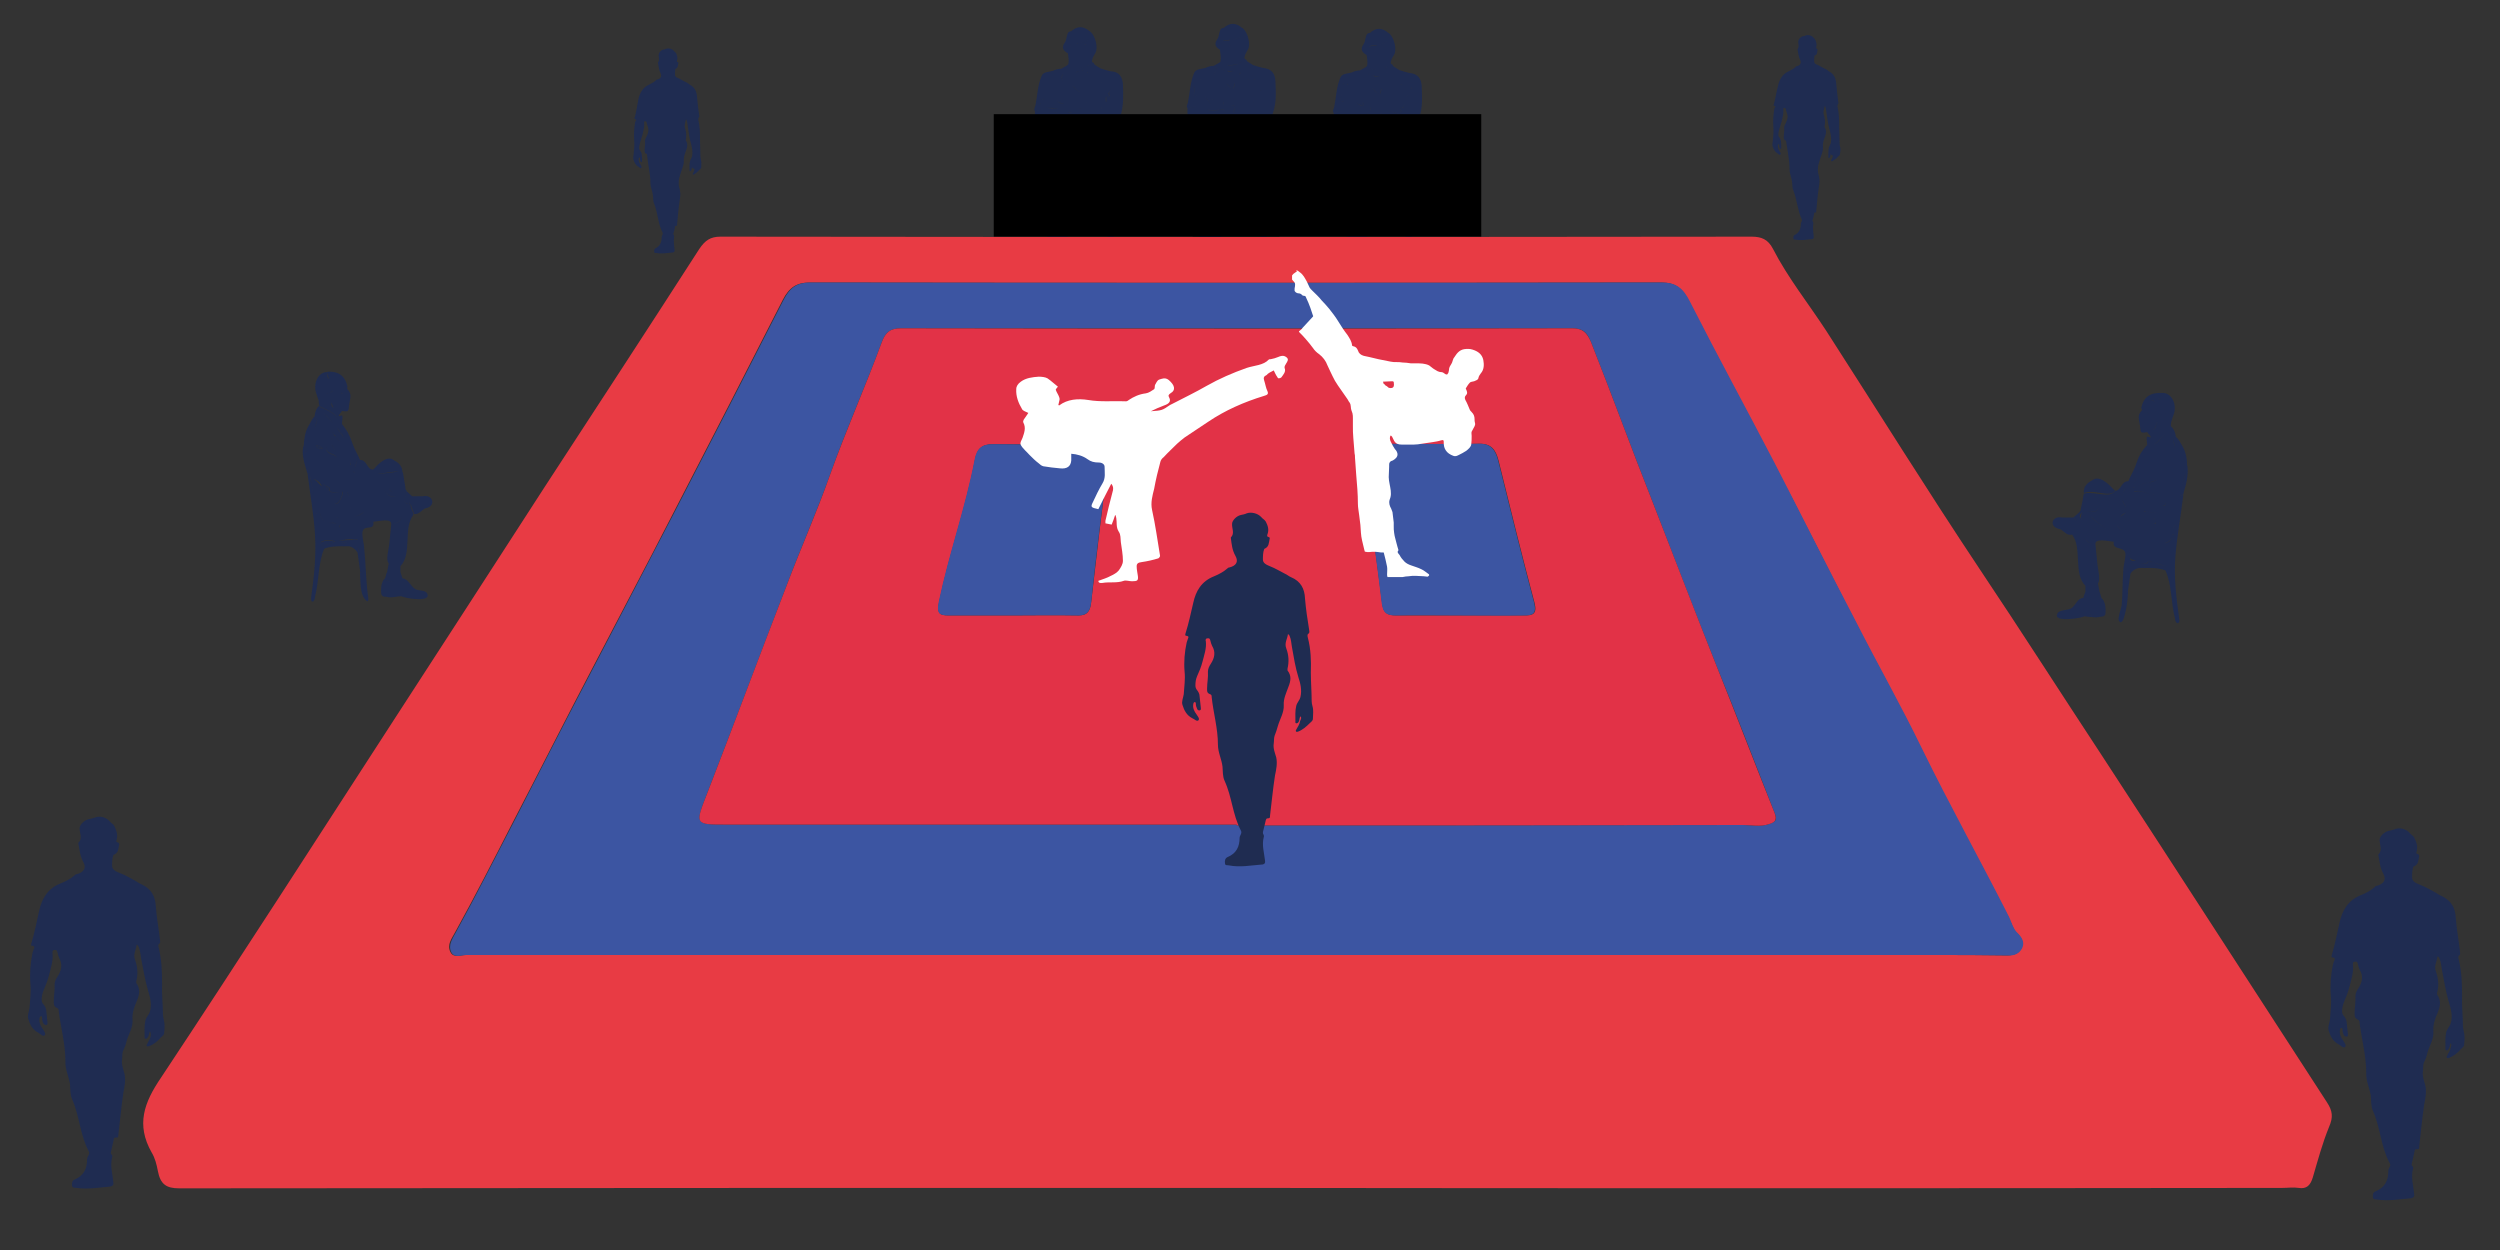 <?xml version="1.0" encoding="utf-8"?>
<!-- Generator: Adobe Illustrator 22.0.1, SVG Export Plug-In . SVG Version: 6.00 Build 0)  -->
<svg version="1.1" id="Capa_1" xmlns="http://www.w3.org/2000/svg" xmlns:xlink="http://www.w3.org/1999/xlink" x="0px" y="0px"
	 viewBox="0 0 600 300" style="enable-background:new 0 0 600 300;" xml:space="preserve">
<rect x="0" y="0" width="600" height="300" fill="#333333" stroke="none"/>
<style type="text/css">
	.st0{fill:#1F2C51;}
	.st1{fill:#E83B44;}
	.st2{fill:#3C55A2;}
	.st3{fill:#E23247;}
	.st4{fill:#FFFFFF;}
</style>
<g id="Capa_4">
	<g>
		<path class="st0" d="M256.3,59.7c0.1,1,1.4,2.2-0.4,3c-1.5,0.7-3.4,0.2-4.6-1.1c0.2-0.4-0.1-1,0.4-1.4
			C253.3,60.6,254.8,60.2,256.3,59.7z"/>
		<path class="st0" d="M256.3,59.7c-1.5,0.4-3,0.9-4.6,0.5c0-0.3,0.1-0.5,0.1-0.8c0.2,0,0.3-0.1,0.3-0.3c0.5,0,0.5-0.2,0.6-0.6
			c0.2-2,1.2-2.5,3.5-1.9C256.6,57.7,256.3,58.7,256.3,59.7z"/>
		<path class="st0" d="M256.2,56.7c-2.3-0.6-3.3-0.1-3.5,1.9c0,0.4-0.1,0.6-0.6,0.6c-0.3-0.1-0.7-0.2-1-0.3l0,0
			c-0.1-1.7,0.8-3.3,0.6-4.9c0.5,0,0.8,0.2,1.1,0.5c0.4,0.3,0,1.2,0.9,1.1c0.8-0.1,1.6-0.1,2.2-0.7
			C256.5,55.4,256.3,56.1,256.2,56.7z"/>
		<path class="st0" d="M251.8,59.5c0,0.3-0.1,0.5-0.1,0.8c-0.5,0.4-0.1,0.9-0.4,1.4c-1.3-0.2-1.3-1.2-1.6-2
			c-0.2-0.6,0.9-0.5,1.3-0.8l0,0C251,59.3,251.3,59.4,251.8,59.5z"/>
		<path class="st0" d="M251.8,59.5c-0.5,0-0.8-0.2-0.7-0.6c0.3,0.1,0.7,0.2,1,0.3C252.1,59.3,252,59.4,251.8,59.5z"/>
		<path class="st0" d="M268.9,34.9c0.4-1.2,0-2.4-0.1-3.6c0,0,0,0,0,0c-0.7-1.1-0.3-2.2,0.1-3.4c0.8-2.5,0.7-5.1,0.6-7.7
			c-0.1-1.5-0.7-3-3-3.1c0.1,0.7,0.2,1.4,0.3,2.1c-1.1,0.4-2.2-0.2-3.3,0c1.1-0.2,2.2,0.4,3.3,0c-0.1-0.7-0.2-1.4-0.3-2.1
			c-0.8-0.2-1.6-0.4-2.4-0.7l0,0c-0.5-0.3-1-0.6-1.4-0.9c0,0,0,0,0,0c-0.1-0.2-0.2-0.5-0.6-0.6c0,0,0,0,0,0
			c-0.1-0.8,0.4-1.5,0.8-2.2c0.7-1.2,0-4-1.1-5c-0.1,1.8-0.6,2.2-3,2.8l0,0c0,0,0,0,0,0c2.4-0.6,3-1.1,3-2.8
			c-0.1-0.1-0.2-0.2-0.3-0.2c0,0,0,0,0,0c-1.5-1.3-3-1.3-4.4,0c0,0,0,0-0.1,0c-0.7,0.1-0.8,0.6-0.9,1c-0.2,0.6-0.2,1.3-0.6,1.8
			c-0.8,1.1-0.3,1.9,0.8,2.5c0.1,0.9,0.3,1.7,0.1,2.6c1.2,1.3,2.8,1.1,4.4,0.6c0.2-0.2,0.4-0.3,0.7-0.5c-0.2,0.2-0.5,0.3-0.7,0.5
			c-1.6,0.5-3.1,0.7-4.4-0.6c-0.1,0.1-0.2,0.2-0.3,0.3c0,0,0,0,0,0c-0.5,0.3-0.9,0.5-1.4,0.8c0.4,0.3,0.9,0.7,0.5,1.1
			c-0.6,0.8-0.2,1.6-0.2,2.3c0,0.6,0.2,0.9,0.4,0.9c-0.2,0-0.4-0.3-0.4-0.9c0-0.8-0.5-1.5,0.2-2.3c0.4-0.4-0.1-0.8-0.5-1.1
			c-0.7,0-1.4,0.2-2,0.5c-1,0.3-2.3,0.2-2.7,1.2c-1,2.3-1,4.7-1.5,7.1c0,0,0,0,0,0c-0.1,0.5-0.5,0.9-0.1,1.4
			c1.4-0.5,2.9-0.5,4.3,0.1c1.2,0.5,2.2,0.6,3.4,0.2c0.6-0.2,1.1,0,1.4,0.4c-0.3-0.4-0.9-0.5-1.4-0.4c-1.3,0.4-2.3,0.3-3.4-0.2
			c-1.4-0.6-2.8-0.6-4.3-0.1c-0.1,2.4,0.1,2.6,3.3,3.6c0.5-1.5,2.2-0.8,3.3-1.1c0.1,0,0.3-0.1,0.4-0.1c-0.2,0-0.3,0-0.5,0.1
			c-1.1,0.3-2.8-0.4-3.3,1.1c0,0.1,0,0.1,0.1,0.2c0,0,0,0.1,0,0.1c0,0.1,0.1,0.1,0.1,0.2c0.6,0.2,1.1,0.5,0.4,1.1
			c-0.6,0.5-1.9,1.4-0.3,1.3c-1.6,0.1-0.3-0.8,0.3-1.3c0.6-0.6,0.2-0.9-0.4-1.1c-1.8,1.3-3,2.9-3.1,4.9c0,0,0,0,0,0
			c-0.8,0-1.6,0.1-2,0.8c-0.1,0.4,0.3,0.5,0.7,0.5l0,0c-0.4,0-0.7-0.1-0.7-0.5c-1.6,0.2-2.8,1.1-4.3,1.4c-2.5,0.5-2.5,0.7-1.4,2.2
			c0.1,0.2,0.2,0.3,0.4,0.5c0,0,0,0,0,0c1,1.5,1.4,1.7,2.7,1.1c0,0,0,0-0.1,0c0,0,0,0,0,0c1.2-0.9,2.5-1.8,3.7-2.7c0,0,0,0,0,0
			c0.8,0,1.4-0.4,2-0.7c0-0.7-0.5-1.7,1.2-1.6c0,0,0,0,0.1,0c0,0,0,0-0.1,0c-1.7-0.1-1.2,0.9-1.2,1.6c0.4,0.1,0.3,0.5,0.5,0.7
			c0,0,0,0,0,0c-0.1,0.4-0.1,0.8-0.2,1.1c0.2,0.1,0.3,0.3,0.3,0.4c0-0.1-0.1-0.3-0.3-0.4c-0.3,0-0.7,0.1-0.7,0.4
			c0,0.3,0.4,0.3,0.7,0.4c-0.5,4,0.9,8,0.9,12c0,0.4,0.1,0.7,0.7,0.7c0.5,0,0.8,0.2,1.1,0.5c0.4,0.3,0,1.2,0.9,1.1
			c0.8-0.1,1.6-0.1,2.2-0.7c-0.2-0.4-0.5-0.8-0.5-1.1c0.7-2.5,0.2-4.9,0.3-7.4c0,0,0,0,0,0c2.2-0.2,4.5-0.4,6.7,0
			c0.1,0,0.2-0.1,0.2-0.2c0,0.1-0.1,0.2-0.2,0.2c1.2,0.5,1.5,1.3,1.6,2.3c0.8-1.2,0.1-2.1-0.7-3c-0.4-0.1-0.5,0-0.6,0.2
			c0.1-0.2,0.2-0.3,0.6-0.2c0.1-0.2,0.2-0.3,0.3-0.5c-0.8-0.5-1.7-0.3-2.6-0.2c0,0,0,0,0,0c-0.3-0.1-0.5-0.1-0.7,0.2c0,0,0,0,0,0
			c0.1-0.2,0.4-0.2,0.7-0.2c0.9-0.1,1.8-0.3,2.6,0.2c0.1,0,0.3,0,0.4-0.1c0-0.6-0.1-1.2-0.1-1.8c0-0.3,0-0.6-0.1-0.7
			c0.1,0.2,0.2,0.4,0.1,0.7c-0.1,0.6,0,1.2,0.1,1.8c-0.1,0-0.3,0-0.4,0.1c-0.1,0.2-0.2,0.3-0.3,0.5c0.8,0.9,1.5,1.8,0.7,3
			c0.2,1.5,0.9,2.9,1,4.4c0.1,1.7,0.6,3.2,1.2,4.8c0.2,0.5,0.5,0.7,1.1,0.6c0.8-0.1,0.3-0.6,0.2-0.9c-0.2-0.7-0.5-1.3-0.6-2
			c-0.6-2.8-0.8-5.7-1.1-8.6c-0.1,0-0.1,0-0.2,0c0,0,0.1,0,0.2,0c-0.1-0.7-0.1-1.5-0.2-2.2c-0.3-1.8-0.4-3.4,2.4-3.9
			c-0.6-0.5-1.1-0.8-1.5-1.1l-0.2,0l0,0l0.2,0c-0.1-0.3-0.2-0.6-0.3-0.9c0.3-0.1,0.8-0.1,0.9-0.2C267.9,37.4,269.3,36.4,268.9,34.9
			c-0.2,0.1-0.4,0.2-0.5,0.3C268.5,35.1,268.7,35,268.9,34.9z M255.7,44.7C255.7,44.7,255.7,44.7,255.7,44.7
			C255.7,44.7,255.7,44.7,255.7,44.7c0.9,0.2,1.8-0.1,2.6,0.3c0,0,0,0,0,0C257.5,44.7,256.6,44.9,255.7,44.7z M256.1,42.5
			c0-0.4,0-0.9,0-1.3c0,0,0,0,0,0c0,0,0,0,0,0c0-0.1,0-0.2,0-0.3c-0.1,0-0.2,0.1-0.2,0.1c0,0,0.1-0.1,0.2-0.1
			c0.1-0.1,0.2-0.2,0.2-0.3c0,0.1-0.1,0.2-0.2,0.3c0,0.1,0,0.2,0,0.3C256.1,41.7,256.1,42.1,256.1,42.5
			C256.1,42.5,256.1,42.5,256.1,42.5z M252.6,34.5c0.2-0.2,0.3-0.5,0.5-0.7c-0.1-0.1-0.2-0.4-0.3-0.4c0,0,0,0,0,0
			c0.1,0,0.2,0.3,0.3,0.4C253,34,252.8,34.3,252.6,34.5l0.1,0.1l0,0C252.7,34.6,252.6,34.5,252.6,34.5c-0.1,0.1-0.3,0.1-0.4,0.2
			c0,0,0.1,0.1,0.1,0.1c0,0,0,0,0,0c0,0-0.1-0.1-0.1-0.1C252.3,34.6,252.5,34.6,252.6,34.5z M255.8,30.7c-0.2,0-0.5,0-0.7,0
			C255.3,30.7,255.6,30.7,255.8,30.7z M256,31.5c0-0.3,0-0.5,0-0.8c0,0,0,0,0,0c0-0.1,0-0.2,0-0.3c0,0,0,0,0,0c0,0.1,0,0.2,0,0.3
			C256.1,31,256.1,31.3,256,31.5c0.1,0,0.2,0,0.3,0C256.2,31.6,256.1,31.6,256,31.5L256,31.5z M256.7,24.9c-0.4,0.6-0.9,0.3-1.3,0
			c-0.9,0-1.6-0.4-2-1.1c-0.3,0-0.6,0-0.8,0c0,0,0,0,0,0l0,0c0.3,0,0.5,0,0.8,0c0.4,0.7,1.1,1,2,1.1c0.1-0.5-0.1-0.8-0.4-1
			c0.3,0.2,0.5,0.5,0.4,1C255.8,25.2,256.3,25.5,256.7,24.9c0-0.4,0-0.8,0-1.1c0,0,0,0,0,0c-0.1-1.1,0.3-2.2-0.3-3.3c0,0,0,0,0,0
			c0.6,1.1,0.2,2.2,0.3,3.3C256.7,24.2,256.7,24.5,256.7,24.9c0.5,0.3,0.3,0.7,0.4,1.1c0,0,0,0,0,0c0,0,0,0,0,0
			C257,25.6,257.2,25.2,256.7,24.9z M251.7,19.9c0.3,1.3,0.6,2.5,0.9,3.8l0,0C252.3,22.5,252,21.2,251.7,19.9
			c-0.2-0.1-0.2-0.1-0.1-0.2C251.5,19.8,251.5,19.9,251.7,19.9z M253.3,23.3c0,0.1,0,0.2,0.1,0.3C253.3,23.5,253.3,23.4,253.3,23.3
			c0-0.1,0-0.1,0-0.2C253.2,23.2,253.2,23.2,253.3,23.3z M250.7,23.7C250.7,23.7,250.7,23.7,250.7,23.7c-0.2,0.1-0.5,0.1-0.7,0.2
			C250.2,23.8,250.5,23.7,250.7,23.7z M264.4,23.3C264.4,23.3,264.4,23.3,264.4,23.3c0.4,0.7-0.7,1.4,0,2.2l0,0
			C263.7,24.7,264.8,24,264.4,23.3C264.4,23.3,264.4,23.3,264.4,23.3z M259,34.6L259,34.6c0-0.2,0.1-0.3,0.2-0.4
			C259.1,34.3,259.1,34.4,259,34.6c0.2,0.8,1.6,0.8,1.7,1.7c0,0,0,0,0,0C260.7,35.3,259.2,35.4,259,34.6z M254.2,36.8
			c0.1,0,0.3,0,0.4,0c0.2,0,0.4,0.1,0.6,0.3c0,0,0,0,0,0c0,0,0,0,0,0c-0.2-0.2-0.4-0.3-0.6-0.3C254.5,36.8,254.4,36.8,254.2,36.8
			c-0.2,0-0.4,0-0.6-0.1l0,0C253.8,36.8,254,36.8,254.2,36.8z M259.5,28.2c-0.1-0.5,0.1-1.1,0.2-1.6c0-0.5-0.5-0.6-1-0.6
			c0,0,0,0,0,0c0.5,0,0.9,0,1,0.6c0,0,0,0,0,0C259.6,27.1,259.4,27.7,259.5,28.2c0.3,1.2-0.4,1.2-1.4,1.1v0
			C259.1,29.3,259.8,29.3,259.5,28.2z M257.5,21.8c0.1,0.1,0.1,0.1,0.1,0.2C257.7,21.9,257.6,21.9,257.5,21.8z M257.5,20.7
			c-0.1,0-0.1-0.1-0.1-0.1C257.4,20.6,257.5,20.7,257.5,20.7c0.7,0.4,0.9,1.2,1.8,1.4c0,0,0,0,0,0C258.5,22,258.2,21.2,257.5,20.7z
			 M260,26.6C260,26.6,260,26.6,260,26.6c0.1-0.2,0.1-0.4,0.2-0.6c0-0.1,0.1-0.2,0.1-0.3c0,0.1-0.1,0.2-0.1,0.3c0,0,0,0,0,0
			C260.1,26.2,260,26.4,260,26.6C260,26.6,260,26.6,260,26.6z M261.2,24.9c-0.1-0.1-0.2-0.1-0.3-0.2c-0.1-0.2-0.2-0.4-0.4-0.5
			c0.1,0.1,0.3,0.2,0.4,0.5C261,24.8,261,24.9,261.2,24.9z M259.9,33.6C259.9,33.6,259.9,33.6,259.9,33.6
			C259.9,33.6,259.9,33.6,259.9,33.6z M259.7,34C259.7,34,259.7,34,259.7,34C259.7,34,259.7,34,259.7,34C259.7,34,259.7,34,259.7,34
			z M257.9,31.5c0.4,0,0.7,0.2,0.9,0.6c0,0,0,0,0,0C258.5,31.7,258.2,31.5,257.9,31.5z M258,34.3c-0.4,0-0.8,0-1,0.3c0,0,0,0,0,0
			c0,0.1,0,0.2,0,0.3c0,0,0,0,0,0c0-0.1,0-0.2,0-0.3C257.3,34.3,257.7,34.3,258,34.3C258,34.3,258.1,34.3,258,34.3
			c0,0.1,0,0.2,0,0.3c-0.1,0.2-0.2,0.4-0.4,0.5c0.1-0.2,0.2-0.4,0.4-0.5C258.1,34.5,258.1,34.4,258,34.3z M260.2,33.4
			C260.2,33.4,260.2,33.3,260.2,33.4C260.2,33.3,260.2,33.4,260.2,33.4z M260.6,33.1c0.1-0.1,0.2-0.1,0.3-0.2
			C260.9,33,260.8,33.1,260.6,33.1z M263,32.1C263,32.1,263,32.1,263,32.1C263,32.1,263,32.1,263,32.1c0.1-0.3,0.3-0.5,0.4-0.7
			C263.3,31.5,263.1,31.8,263,32.1C263,32.1,263,32.1,263,32.1z M263.7,29.6c-0.1,0.1-0.1,0.1-0.2,0.2
			C263.5,29.8,263.6,29.7,263.7,29.6z M263.1,29.9c0.1,0,0.2,0,0.3,0C263.3,29.9,263.2,29.9,263.1,29.9z M262,27.7
			c-0.7-0.1-1.6,0.1-1.9-0.4C260.5,27.8,261.4,27.6,262,27.7C262,27.7,262,27.7,262,27.7z M264.4,26.2c0-0.2-0.1-0.4-0.1-0.6
			C264.4,25.9,264.4,26,264.4,26.2z M265.1,24.8c0,0.1,0,0.1,0,0.2C265.1,24.9,265.1,24.8,265.1,24.8z M261.1,17.2
			c0,0.1,0,0.2,0,0.3C261,17.4,261,17.3,261.1,17.2L261.1,17.2z M261,17.1C261,17.1,261,17.1,261,17.1L261,17.1
			C261,17.1,261,17.1,261,17.1z M260.8,18.5c0.2-0.2,0.3-0.4,0.3-0.6C261.1,18.1,261,18.3,260.8,18.5
			C260.8,18.5,260.8,18.5,260.8,18.5c-0.6-0.2-0.7-0.6-1.1-1c0,0,0,0,0,0C260,17.8,260.2,18.3,260.8,18.5z M252.8,30.8
			c0,0,0.1,0.1,0.1,0.2C252.9,30.9,252.9,30.8,252.8,30.8z M253.7,37.4C253.7,37.4,253.7,37.4,253.7,37.4L253.7,37.4
			C253.7,37.4,253.7,37.4,253.7,37.4z M256.4,38.7c0.1-0.6-0.7-0.5-1-0.8C255.6,38.2,256.4,38.1,256.4,38.7z M256.4,40.4
			C256.4,40.4,256.4,40.4,256.4,40.4C256.4,40.4,256.4,40.4,256.4,40.4C256.4,40.4,256.4,40.4,256.4,40.4z M256.4,40.5
			C256.4,40.6,256.4,40.6,256.4,40.5C256.4,40.6,256.4,40.6,256.4,40.5z M265.1,37.1c0.7-0.9,0.9-1.9,1.5-2.7
			c0.5-0.7,0.2-1.5-0.2-1.6c-0.1,0-0.2-0.1-0.3-0.1c0.1,0,0.2,0,0.3,0.1c0.4,0.2,0.6,1,0.2,1.6C266,35.3,265.8,36.3,265.1,37.1
			c-0.9,1.1,0.1,1.3,1.2,1.3C265.2,38.5,264.2,38.2,265.1,37.1z M266.3,38.4C266.3,38.4,266.3,38.4,266.3,38.4
			C266.3,38.4,266.3,38.4,266.3,38.4C266.3,38.4,266.3,38.4,266.3,38.4z M266.9,28.8c0.1,0.3-0.7-0.2-1.2-0.1c0,0.9,1,1.6,1,2.5
			c0,0,0,0,0,0c0-0.9-1-1.5-1-2.5c-0.3,0.1-0.6,0.2-1,0.3c-0.2-0.3-0.4-0.8-1-0.8c-0.1,0.2-0.1,0.4-0.3,0.5c0.2,0,0.2-0.2,0.3-0.5
			c-0.3,0-0.5,0-0.7,0.3c0,0,0,0,0,0c-0.2,0-0.4,0-0.7,0c0.2,0.3,0.5,0.5,0.7,0.8c-0.3,0-0.7,0-1,0l0,0c0.2,0.4,0.5,0.5,1,0.5
			c0,0,0,0,0,0c0,0,0,0,0,0c-0.5,0-0.8-0.2-1-0.5c-0.8-0.1-1.1-0.3-1.2-0.4c0.1,0.1,0.5,0.3,1.2,0.4l0,0c0,0,0,0,0,0
			c0.3,0,0.7,0,1,0c-0.2-0.3-0.5-0.5-0.7-0.8c-0.3,0.1-0.3,0.4-0.3,0.6c0-0.2,0-0.5,0.3-0.6c0.2,0,0.4,0,0.7,0
			c0.1-0.2,0.4-0.3,0.7-0.3c0.6,0,0.8,0.5,1,0.8c0.3-0.1,0.6-0.2,1-0.3C266.1,28.7,266.9,29.1,266.9,28.8c-0.2-0.7,0.6-1.5,0.4-2
			C267.5,27.3,266.7,28.1,266.9,28.8z M265.7,27.2c0-0.1,0.2-0.2,0.4-0.2C265.9,27,265.7,27.1,265.7,27.2z M266.2,27.1
			c-0.1,0.1-0.2,0.2-0.2,0.3C266.1,27.3,266.2,27.2,266.2,27.1z M266.7,21.2c-0.2,0.4-0.4,0.8-0.6,1.3c0.5,0.6-0.1,0.7-0.6,0.8
			c0,0.4,0,0.7,0,1.1c0,0,0,0.1,0,0.1c0,0,0-0.1-0.1-0.1c0,0,0,0,0,0c0-0.4,0-0.7,0-1.1c0,0,0,0,0,0c0.6-0.1,1.1-0.2,0.6-0.8
			c0,0,0,0,0,0C266.3,22,266.5,21.6,266.7,21.2c0.1-0.2,0.3-0.5,0.3-0.7C267,20.7,266.8,21,266.7,21.2z M264.5,19.8
			c-0.1,0-0.2,0-0.2-0.1c0,0,0,0.1,0,0.1c0,0,0-0.1,0-0.1C264.4,19.8,264.4,19.8,264.5,19.8z M261.7,11.1
			C261.7,11.2,261.7,11.2,261.7,11.1C261.7,11.2,261.7,11.2,261.7,11.1C261.7,11.2,261.7,11.2,261.7,11.1
			C261.7,11.2,261.7,11.2,261.7,11.1z M260.7,10.8c0.1,0,0.2,0,0.3-0.1C261,10.7,260.9,10.7,260.7,10.8c-0.2,0-0.3-0.1-0.5-0.1
			C260.4,10.7,260.6,10.7,260.7,10.8z M258.4,10.4c0.1-0.1,0.2-0.1,0.2,0C258.5,10.4,258.5,10.4,258.4,10.4c-0.8,0-1.9-0.1-1.5,1.1
			C256.5,10.3,257.5,10.5,258.4,10.4z M259.8,11.1C259.8,11.2,259.8,11.2,259.8,11.1C259.8,11.2,259.8,11.2,259.8,11.1L259.8,11.1z
			 M260.6,12c-0.1,0-0.3-0.1-0.4-0.1C260.4,12,260.5,12,260.6,12c0.1,0,0.3,0,0.4-0.1C260.9,12,260.8,12,260.6,12z M260.3,16.7
			c-0.2,0-0.4,0.1-0.6,0.4c0,0,0,0,0,0h0C259.8,16.8,260.1,16.7,260.3,16.7z M259.3,17.1c-0.4,0-0.8,0.1-1.2,0.4c0,0,0,0,0,0
			C258.4,17.2,258.8,17.1,259.3,17.1z M258.1,17.5c-0.3,0-0.6,0-0.9,0c0,0,0,0,0,0c-0.1,0-0.3-0.1-0.4-0.1c0.1,0,0.2,0.1,0.4,0.1
			C257.4,17.5,257.7,17.5,258.1,17.5z M251.4,18.8C251.4,18.8,251.4,18.8,251.4,18.8c0.1,0,0.2,0,0.3,0c0,0,0,0,0,0
			c0,0.3,0,0.5,0,0.8c0,0,0,0,0,0l0,0c0-0.3,0-0.5,0-0.8C251.6,18.8,251.5,18.8,251.4,18.8c-0.1,0-0.2,0-0.3,0c0,0,0,0,0,0
			C251.2,18.9,251.3,18.9,251.4,18.8z M250.5,19c-0.2,0.2-0.2,0.4-0.2,0.7c0.2,0,0.3,0,0.4-0.1c-0.1,0-0.2,0.1-0.4,0.1c0,0,0,0,0,0
			C250.4,19.4,250.4,19.1,250.5,19z M250,21.4c0-0.1,0-0.2,0-0.3C250,21.2,250,21.3,250,21.4c0.1,0.8-0.1,1.7-0.3,2.5c0,0,0,0,0,0
			C250,23.1,250.1,22.2,250,21.4z M251.2,25.9c-0.8,0-1.3-0.4-1.5-1c0,0,0,0,0,0c-0.1-0.1-0.1-0.2-0.1-0.3c0,0.1,0,0.2,0.1,0.2
			C249.9,25.6,250.4,25.9,251.2,25.9c1,0,1.9,0,2.8,0.1c0,0,0,0,0,0c0,0,0,0,0,0C253.1,26,252.1,26,251.2,25.9z M253.7,30.6
			c0,0.2,0,0.4,0,0.7c0.2,0,0.4,0,0.7,0c0.6,0.3,0.5,1.1,1.3,1.1c0.4-0.2,0.3-0.5,0.3-0.8c0,0.3,0.1,0.6-0.3,0.8c0,0,0,0,0,0
			c-0.9,0-0.8-0.9-1.3-1.1c-0.2,0-0.4,0-0.7,0c0,0,0,0,0,0C253.6,31,253.6,30.7,253.7,30.6z M252.7,30.6
			C252.7,30.6,252.6,30.6,252.7,30.6C252.6,30.6,252.7,30.6,252.7,30.6z M250.4,36.1c0.4-0.1,0.7-0.2,1.1-0.4c0,0,0,0,0,0
			C251.2,35.8,250.8,36,250.4,36.1z M251.8,36.1L251.8,36.1c-0.1,0.2-0.2,0.4-0.3,0.6C251.6,36.5,251.7,36.3,251.8,36.1z M253,38.6
			c1.1,0.4,2.3-0.5,3.4,0.2l0,0c0,0.5,0,1.1,0,1.6c0,0,0,0,0,0c0-0.5,0-1.1,0-1.6C255.3,38.1,254.1,38.9,253,38.6
			c-0.9-0.3-1.3,0.1-1.6,0.7c0,0,0,0,0,0C251.7,38.7,252.1,38.2,253,38.6z M253.6,40.1c0,0,0.1-0.1,0.1-0.1
			C253.7,40,253.6,40,253.6,40.1z M253.8,39.9c0.1-0.1,0.1-0.1,0.2-0.2c0,0,0,0,0,0C254,39.7,253.9,39.8,253.8,39.9z M261,45.1
			C261,45.1,261,45.1,261,45.1C261,45.1,261,45.1,261,45.1z M265,45.7c0.2,0.2,0.4,0.5,0.5,0.8C265.3,46.2,265.2,45.9,265,45.7z
			 M265.8,40.3c-0.6,0.4-1.2,0.6-2,0.7c-1.9,0.2-3.9,0.4-5.8,0.6c0.3,0.7,1.5,0.2,1.7,0.9h0c-0.2-0.8-1.4-0.2-1.7-0.9
			c1.9-0.2,3.9-0.4,5.8-0.6C264.6,40.9,265.2,40.7,265.8,40.3c0.2-0.1,0.4-0.3,0.5-0.4c-0.3,0-0.6,0-0.9,0c0,0,0,0,0,0
			c-1.5-1-2.7-2.1-2.7-3.9c0,0,0,0,0,0c0,1.7,1.2,2.9,2.7,3.9c0.3,0,0.6,0,0.9,0l0,0C266.2,40,266,40.2,265.8,40.3z"/>
	</g>
	<g>
		<path class="st0" d="M293,59c0.1,1,1.4,2.2-0.4,3c-1.5,0.7-3.4,0.2-4.6-1.1c0.2-0.4-0.1-1,0.4-1.4C290,59.9,291.5,59.4,293,59z"/>
		<path class="st0" d="M293,59c-1.5,0.4-3,0.9-4.6,0.5c0-0.3,0.1-0.5,0.1-0.8c0.2,0,0.3-0.1,0.3-0.3c0.5,0,0.5-0.2,0.6-0.6
			c0.2-2,1.2-2.5,3.5-1.9C293.3,57,293,58,293,59z"/>
		<path class="st0" d="M292.8,56c-2.3-0.6-3.3-0.1-3.5,1.9c0,0.4-0.1,0.6-0.6,0.6c-0.3-0.1-0.7-0.2-1-0.3l0,0
			c-0.1-1.7,0.8-3.3,0.6-4.9c0.5,0,0.8,0.2,1.1,0.5c0.4,0.3,0,1.2,0.9,1.1c0.8-0.1,1.6-0.1,2.2-0.7C293.1,54.7,293,55.3,292.8,56z"
			/>
		<path class="st0" d="M288.4,58.7c0,0.3-0.1,0.5-0.1,0.8c-0.5,0.4-0.1,0.9-0.4,1.4c-1.3-0.2-1.3-1.2-1.6-2
			c-0.2-0.6,0.9-0.5,1.3-0.8l0,0C287.7,58.5,288,58.7,288.4,58.7z"/>
		<path class="st0" d="M288.4,58.7c-0.5,0-0.8-0.2-0.7-0.6c0.3,0.1,0.7,0.2,1,0.3C288.7,58.6,288.6,58.7,288.4,58.7z"/>
		<g>
			<path class="st0" d="M305.5,34.1c0.4-1.2,0-2.4-0.1-3.6c0,0,0,0,0,0c-0.7-1.1-0.3-2.2,0.1-3.4c0.9-2.5,0.7-5.1,0.6-7.7
				c-0.1-1.5-0.7-2.9-3-3.1c0,0,0,0,0,0c-0.8-0.2-1.6-0.4-2.4-0.7c0,0,0,0,0,0c-0.5-0.3-0.9-0.6-1.4-0.9c-0.1-0.2-0.2-0.5-0.6-0.6
				c0,0,0,0,0,0c-0.1-0.8,0.4-1.5,0.8-2.2c0.7-1.2,0-4-1.1-5c-0.1,1.8-0.6,2.2-3,2.8l0,0c0,0,0,0,0,0c2.4-0.6,3-1.1,3-2.8
				c-0.1-0.1-0.2-0.2-0.3-0.2c0,0,0,0,0,0c-1.5-1.3-3-1.3-4.4,0c0,0-0.1,0-0.1,0c-0.7,0.1-0.8,0.6-0.9,1c-0.2,0.6-0.2,1.3-0.6,1.8
				c-0.8,1.1-0.3,1.9,0.8,2.5c0.2-0.4,0.4-0.9,0.5-1.3c-0.3-1.2,0.7-1.1,1.5-1.1c0.2-0.1,0.2-0.1,0.3,0.1c-0.1-0.1-0.1-0.1-0.3,0
				c-0.9,0-1.9-0.1-1.6,1.1c-0.2,0.4-0.4,0.9-0.5,1.3c0.1,0.9,0.3,1.7,0.1,2.6c1.2,1.3,2.8,1,4.4,0.6c0.2-0.2,0.4-0.3,0.7-0.5
				c-0.2,0.2-0.5,0.3-0.7,0.5c0,0,0,0,0,0c-1.6,0.5-3.1,0.7-4.3-0.6c-0.1,0.1-0.2,0.2-0.3,0.3c0,0,0,0,0,0c-0.5,0.3-0.9,0.5-1.4,0.8
				c0,0,0,0,0,0c-0.7,0-1.4,0.2-2,0.5c0,0.5-0.5,0.7-0.9,1c0.4-0.3,1-0.5,0.9-1c-1,0.3-2.3,0.2-2.7,1.2c-1,2.3-1,4.7-1.5,7.1
				c0,0,0,0,0,0c-0.1,0.5-0.5,0.9-0.1,1.4c1.4-0.5,2.9-0.5,4.3,0.1c1.2,0.5,2.2,0.5,3.4,0.2c0.6-0.2,1.1,0,1.4,0.4
				c-0.3-0.4-0.9-0.5-1.4-0.4c-1.3,0.4-2.3,0.3-3.4-0.2c-1.4-0.6-2.8-0.6-4.3-0.1c-0.1,2.4,0.1,2.6,3.3,3.6c0.5-1.5,2.2-0.8,3.3-1.1
				c0.1,0,0.3-0.1,0.4-0.1c-0.2,0-0.3,0-0.5,0.1c-1.1,0.3-2.8-0.4-3.3,1.1c0,0.1,0,0.2,0.1,0.2c0,0,0,0,0,0c0,0,0,0.1,0,0.1
				c0,0.1,0.1,0.1,0.1,0.2c0.6,0.2,1,0.5,0.4,1.1c-0.6,0.5-1.9,1.4-0.4,1.3c-1.6,0.1-0.3-0.8,0.3-1.3c0.6-0.6,0.2-0.9-0.4-1.1
				c-1.8,1.3-3,2.9-3.1,4.9c0,0,0,0,0,0c-0.8,0-1.6,0.2-2,0.8c-0.1,0.4,0.3,0.5,0.7,0.5l0,0c-0.4,0-0.7-0.1-0.7-0.5
				c-1.6,0.2-2.8,1.1-4.3,1.4c-0.1,0.9-1.1,1.4-1.4,2.2c0.1,0.2,0.2,0.4,0.4,0.5c0,0,0,0,0,0c1,1.5,1.4,1.7,2.7,1.1c0,0,0,0-0.1,0
				c0,0,0,0,0,0c1.2-0.9,2.5-1.8,3.7-2.7c0,0,0,0,0,0c0.8,0,1.4-0.4,2-0.7c0-0.7-0.5-1.7,1.2-1.6c0.6,0,0.7-0.5,0.9-0.9
				c0.2,0.1,0.3,0.2,0.5,0.3c-0.1-0.1-0.3-0.2-0.5-0.3c-0.3,0.4-0.3,0.9-0.9,0.9c-1.7-0.1-1.2,0.9-1.2,1.6c0.4,0.1,0.3,0.4,0.5,0.7
				c0,0,0,0,0,0c-0.1,0.4-0.1,0.7-0.2,1.1c0.2,0.1,0.3,0.3,0.3,0.4c0-0.1-0.1-0.3-0.3-0.4c-0.3,0-0.7,0.1-0.7,0.4
				c0,0.3,0.4,0.3,0.7,0.4c-0.5,4,0.9,8,0.9,12c0,0.4,0.1,0.7,0.7,0.7c0.5,0,0.8,0.2,1.1,0.5c0.4,0.3,0,1.2,0.9,1.1
				c0.8-0.1,1.6-0.1,2.2-0.7c-0.2-0.4-0.5-0.8-0.5-1.1c0.7-2.5,0.2-4.9,0.3-7.4c0-0.2,0-0.5,0-0.7c0,0,0,0,0,0c0,0.2,0,0.4,0,0.7
				c2.2-0.2,4.5-0.4,6.7,0c0.1,0,0.2-0.1,0.2-0.2c0,0.1-0.1,0.2-0.2,0.2c1.1,0.5,1.5,1.3,1.6,2.3c0,0,0,0,0,0c0.2,1.5,0.9,2.9,1,4.4
				c0.1,1.7,0.6,3.2,1.2,4.8c0.2,0.5,0.5,0.7,1.1,0.6c0.8-0.1,0.3-0.6,0.2-0.9c-0.2-0.7-0.5-1.3-0.6-2c-0.6-2.8-0.8-5.7-1.1-8.6
				c-0.1,0-0.1,0-0.2,0c0,0,0.1,0,0.2,0c-0.1-0.7-0.1-1.5-0.2-2.2c-0.3-1.8-0.4-3.4,2.4-3.9c-0.6-0.5-1.1-0.8-1.5-1.1l-0.2,0l0,0
				l0.2,0c-0.1-0.3-0.2-0.6-0.3-0.9c0.3-0.1,0.8-0.1,0.9-0.2C304.5,36.7,305.9,35.7,305.5,34.1c-0.2,0.1-0.4,0.2-0.5,0.3
				C305.1,34.3,305.3,34.2,305.5,34.1z M287,35.3c0.4-0.1,0.7-0.2,1.1-0.4c0,0,0,0,0,0C287.8,35.1,287.4,35.2,287,35.3z M300.3,44.4
				L300.3,44.4C300.3,44.4,300.3,44.4,300.3,44.4c0.1,0,0.3,0,0.4-0.1c0-0.6-0.1-1.2-0.1-1.8c0.1-0.7-0.2-1-0.7-1
				c0.6,0,0.8,0.3,0.7,1c-0.1,0.6,0,1.2,0.1,1.8C300.6,44.3,300.5,44.4,300.3,44.4z M297.1,44.3C297,44.3,297,44.3,297.1,44.3
				C297,44.3,297,44.3,297.1,44.3c0.1-0.2,0.4-0.2,0.7-0.2c0,0,0,0,0,0c0,0.1-0.1,0.2-0.1,0.2c0-0.1,0.1-0.1,0.1-0.2
				C297.4,44.1,297.2,44.1,297.1,44.3z M292.3,31.9C292.3,31.9,292.3,31.9,292.3,31.9C292.3,31.9,292.3,31.9,292.3,31.9
				c0.5,0,1-0.1,1.3,0.3c0,0,0,0,0,0c0,0,0,0,0,0C293.3,31.8,292.8,31.9,292.3,31.9z M287.4,22.9C287.4,22.9,287.4,22.9,287.4,22.9
				c0.2-0.1,0.3-0.1,0.5-0.1C287.7,22.8,287.5,22.8,287.4,22.9c-0.2,0.1-0.5,0.1-0.7,0.2C286.9,23,287.1,23,287.4,22.9z M288.3,19.2
				C288.3,19.2,288.3,19.2,288.3,19.2c0.3,1.3,0.6,2.5,0.9,3.8l0,0C289,21.7,288.6,20.4,288.3,19.2c-0.2-0.1-0.2-0.1-0.1-0.2
				C288.1,19,288.2,19.1,288.3,19.2z M292.9,19.2c0,0,0,0.1,0,0.1C292.9,19.3,292.9,19.2,292.9,19.2z M297.7,16.4L297.7,16.4
				c0,0.1,0,0.2,0,0.3C297.7,16.6,297.7,16.5,297.7,16.4z M300.1,29c0.1,0,0.1-0.1,0.1-0.1C300.2,29,300.2,29,300.1,29z M294.7,33.8
				C294.7,33.8,294.7,33.8,294.7,33.8c-0.1,0.2-0.2,0.4-0.4,0.5c-0.3,0-0.5-0.1-0.7-0.3c0.2,0.2,0.4,0.3,0.7,0.3
				C294.5,34.2,294.6,34,294.7,33.8C294.7,33.8,294.7,33.8,294.7,33.8z M296.3,41.7c0.2,0,0.5,0,0.7,0
				C296.8,41.8,296.6,41.8,296.3,41.7C296.3,41.7,296.3,41.7,296.3,41.7c-0.2-0.8-1.4-0.2-1.7-0.9h0C295,41.5,296.2,41,296.3,41.7z
				 M292.7,41.8C292.7,41.8,292.7,41.8,292.7,41.8c0-0.4,0-0.9,0-1.3c0,0,0,0,0,0v0C292.7,40.9,292.7,41.3,292.7,41.8
				C292.7,41.8,292.7,41.8,292.7,41.8z M291.9,36.4c-0.1,0.1-0.3,0.1-0.4,0.2C291.6,36.5,291.8,36.4,291.9,36.4
				c-0.5-0.6-1.1-0.2-1.7-0.5c1.1-0.8,2-1.6,3.4-1.8c0-0.1,0-0.2,0-0.3c0.2-0.3,0.6-0.3,1-0.3c-0.4,0-0.7,0-1,0.3
				c0.1,0,0.2,0.1,0.2,0.1c0,0-0.1-0.1-0.2-0.1c0,0.1,0,0.2,0,0.3c-1.4,0.3-2.4,1.1-3.4,1.8C290.8,36.2,291.4,35.8,291.9,36.4z
				 M292.1,37.2c0.2,0.2,0.6,0.2,0.8,0.4C292.7,37.4,292.3,37.4,292.1,37.2z M293,38c0,0.5,0,1.1,0,1.6c0,0,0,0,0,0
				C293,39.1,293,38.5,293,38L293,38z M293,39.6C293,39.6,293,39.6,293,39.6C293,39.6,293,39.6,293,39.6C293,39.6,293,39.6,293,39.6
				z M295.4,31.4c-0.2-0.4-0.5-0.6-0.9-0.6C294.9,30.8,295.2,30.9,295.4,31.4C295.4,31.4,295.4,31.4,295.4,31.4z M299.7,29.1
				c-0.3,0-0.6-0.1-0.8-0.3C299.1,29,299.3,29.1,299.7,29.1C299.7,29.1,299.7,29.1,299.7,29.1z M296.1,27.4
				c-0.1-0.5,0.1-1.1,0.2-1.6c0-0.5-0.5-0.6-1-0.6c0,0,0,0,0,0c0.5,0,1,0,1,0.6c0,0,0,0,0,0C296.3,26.4,296,26.9,296.1,27.4
				c0.3,1.2-0.4,1.2-1.4,1.1l0,0C295.7,28.6,296.5,28.6,296.1,27.4z M294.2,21.5c0-0.1-0.1-0.1-0.1-0.2
				C294.1,21.3,294.1,21.4,294.2,21.5z M294.2,21c0.1,0.1,0.1,0.1,0.1,0.2C294.3,21.2,294.2,21.1,294.2,21z M294.2,20
				c-0.1-0.1-0.2-0.2-0.2-0.3C294,19.8,294.1,19.9,294.2,20c0.7,0.4,0.9,1.2,1.8,1.4c0.1-0.5,0.2-1.1,0.4-1.6c0,0,0,0,0,0
				c-0.1,0.5-0.2,1.1-0.4,1.6c0,0,0,0,0,0C295.1,21.2,294.8,20.4,294.2,20z M296.6,25.8C296.6,25.8,296.6,25.8,296.6,25.8
				c0.1-0.2,0.1-0.4,0.2-0.6c0-0.1,0.1-0.2,0.1-0.3c0,0.1-0.1,0.2-0.1,0.3c0,0,0,0,0,0C296.7,25.4,296.7,25.6,296.6,25.8
				C296.6,25.8,296.6,25.8,296.6,25.8z M298.7,26.9c-0.7-0.1-1.6,0.1-1.9-0.4C297.1,27.1,298,26.8,298.7,26.9
				C298.7,26.9,298.7,26.9,298.7,26.9z M301.1,25.5c0-0.2-0.1-0.4-0.1-0.6C301,25.1,301.1,25.3,301.1,25.5z M301,19.1
				c0,0,0-0.1,0-0.1c0.1,0,0.1,0,0.2,0.1C301.1,19.1,301,19.1,301,19.1z M301,22.5C301,22.5,301,22.5,301,22.5
				c0.4,0.7-0.7,1.4,0,2.2l0,0C300.3,24,301.4,23.2,301,22.5C301,22.5,301,22.5,301,22.5z M297.5,23.9c0-0.1-0.1-0.2-0.1-0.3
				C297.4,23.7,297.5,23.8,297.5,23.9c0,0.1,0.1,0.1,0.1,0.1C297.6,24,297.6,24,297.5,23.9z M290.1,22.4c-0.1-0.1-0.2,0-0.2,0
				C289.9,22.4,289.9,22.3,290.1,22.4z M291.6,23.2c0.3,0.2,0.5,0.5,0.4,1C292.1,23.7,291.9,23.4,291.6,23.2z M291.6,24.1
				c-0.1,0-0.1,0-0.2,0C291.4,24.1,291.5,24.1,291.6,24.1z M291.2,24c-0.1,0-0.2-0.1-0.3-0.1C290.9,23.9,291.1,23.9,291.2,24z
				 M292.3,22.5c0.3,0.2,0.6,0.4,1,0.5c-0.1-1.1,0.3-2.2-0.3-3.3c0,0,0,0,0,0c0.6,1.1,0.2,2.2,0.3,3.3c0,0.4,0,0.7,0,1.1
				c0,0,0,0,0,0c-0.1,0.1-0.2,0.2-0.3,0.3c0.1,0,0.2-0.1,0.3-0.3c0-0.4,0-0.7,0-1.1C292.9,22.9,292.6,22.7,292.3,22.5z M292.9,24.4
				C292.9,24.4,292.9,24.5,292.9,24.4C292.9,24.5,292.9,24.5,292.9,24.4z M292.9,19c0.1-0.5,0.4-0.9,0.7-1.3
				C293.3,18.1,293,18.5,292.9,19z M289.2,23L289.2,23c-0.1,0-0.1,0-0.2,0C289.1,23,289.2,23,289.2,23z M289.2,23L289.2,23
				c0.5,0.7,1,1.5,1.5,2.2c0,0,0,0,0,0C290.2,24.5,289.7,23.8,289.2,23z M293.6,24.4c0.2,0.3,0.1,0.6,0.1,0.8c0,0,0,0,0,0
				c0,0,0,0,0,0C293.7,25,293.7,24.6,293.6,24.4z M290.3,36.6C290.3,36.6,290.4,36.6,290.3,36.6C290.4,36.6,290.3,36.6,290.3,36.6
				c0.3,0.8,1.1,0.4,1.7,0.5c0,0,0,0,0,0c0,0,0,0,0,0C291.4,37,290.6,37.5,290.3,36.6c-0.5,0-0.7-0.3-1-0.5
				C289.6,36.4,289.8,36.6,290.3,36.6z M293,39.8C293,39.8,293,39.8,293,39.8C293,39.8,293,39.8,293,39.8z M292.7,40.2
				c0.1-0.1,0.2-0.2,0.2-0.3C292.9,40,292.9,40.1,292.7,40.2c-0.1,0-0.2,0.1-0.2,0.1C292.5,40.3,292.6,40.2,292.7,40.2z M292.4,44
				C292.4,44,292.4,44,292.4,44c0.9,0.2,1.8-0.1,2.6,0.3c0,0,0,0,0,0C294.2,43.9,293.2,44.2,292.4,44z M295.7,33.8
				c-0.2,0-0.5,0-0.7,0c0,0,0,0,0,0c-0.1-0.1-0.2-0.2-0.3-0.3c0,0,0,0,0,0c0.1,0.1,0.2,0.2,0.3,0.3
				C295.2,33.8,295.4,33.8,295.7,33.8c0-0.4,0.2-0.5,0.7-0.5c0.1-0.6,0.9-0.8,1.4-1.1c0.7-0.3,1.3-0.6,2-0.8
				c0.1-0.3,0.3-0.6,0.4-0.7c-0.2,0.1-0.3,0.4-0.4,0.7c1.1,0.1,2-0.1,2.7-0.8c0,0,0,0,0,0c0,0,0,0,0,0c-0.7,0.7-1.6,1-2.7,0.8
				c-0.7,0.3-1.3,0.6-2,0.8c-0.5,0.3-1.2,0.5-1.3,1.1C295.9,33.3,295.7,33.5,295.7,33.8c0,0.2,0.2,0.4,0.3,0.5
				C295.9,34.2,295.7,34,295.7,33.8z M299.9,29.1C299.9,29.1,299.9,29.1,299.9,29.1C299.9,29.1,299.9,29.1,299.9,29.1z M297.4,35.5
				C297.4,35.5,297.4,35.5,297.4,35.5c0-0.2-0.1-0.4-0.3-0.5C297.3,35.1,297.3,35.3,297.4,35.5z M301.7,36.4
				c0.7-0.9,0.9-1.9,1.5-2.7c0.4-0.6,0.3-1.3,0-1.5c0.3,0.3,0.5,1,0,1.6C302.6,34.5,302.4,35.5,301.7,36.4c-0.4,0.6-0.4,0.9-0.1,1.1
				C301.3,37.3,301.3,36.9,301.7,36.4z M303,37.7C303,37.7,303,37.7,303,37.7C303,37.7,303,37.7,303,37.7
				C303,37.7,303,37.7,303,37.7z M303.5,28.1c0.1,0.3-0.7-0.2-1.1-0.1c0,0.9,1,1.6,1,2.5c0,0,0,0,0,0c0-0.9-1-1.5-1-2.5
				c-0.3,0.1-0.6,0.2-1,0.3c-0.2-0.3-0.4-0.8-1-0.8c-0.1,0.3-0.1,0.5-0.4,0.5c0.2,0.1,0.3-0.2,0.4-0.5c-0.3,0-0.5,0-0.7,0.3
				c0,0,0,0,0,0c-0.2,0-0.4,0-0.7,0c0.2,0.3,0.4,0.5,0.7,0.8c0.3,0,0.5,0.1,0.7,0.3c0,0,0,0,0,0c-0.1-0.2-0.4-0.3-0.7-0.3
				c-0.3,0-0.7,0-1,0l0,0c0,0,0,0,0,0c-0.8-0.1-1.1-0.3-1.2-0.4c0.1,0.1,0.5,0.3,1.2,0.4l0,0c0-0.3-0.1-0.6,0.3-0.8
				c0.2,0,0.5,0,0.7,0c0.2-0.2,0.4-0.3,0.7-0.3c0.7,0,0.8,0.5,1,0.8c0.3-0.1,0.6-0.2,1-0.3C302.8,27.9,303.6,28.3,303.5,28.1
				c-0.2-0.7,0.6-1.5,0.4-2C304.1,26.6,303.3,27.4,303.5,28.1z M302.3,26.5c0,0.1,0.2,0.1,0.4,0.1C302.5,26.6,302.3,26.6,302.3,26.5
				z M302.3,26.4c0-0.1,0.2-0.2,0.4-0.2C302.5,26.2,302.3,26.3,302.3,26.4z M303.3,20.4c-0.2,0.4-0.4,0.8-0.6,1.3
				c0.5,0.6-0.1,0.7-0.6,0.8c0,0.4,0,0.7,0,1.1c0,0,0,0,0,0c0,0,0,0,0,0c0-0.4,0-0.7,0-1.1c0.5-0.1,1.1-0.2,0.6-0.8
				c-0.1,0-0.2,0.1-0.3,0.1c0.1-0.1,0.2-0.1,0.3-0.1C302.9,21.2,303.1,20.8,303.3,20.4c0.1-0.2,0.3-0.5,0.3-0.7
				C303.6,19.9,303.4,20.2,303.3,20.4z M300,18.3c-0.1-0.2-0.2-0.4-0.2-0.7C299.8,17.9,299.9,18.1,300,18.3
				C300,18.3,300,18.3,300,18.3z M299.5,18.9c0,0.1,0.2,0.1,0.2,0.1c0.4-0.1,0.2-0.4,0.3-0.7c1.1-0.2,2.2,0.4,3.3,0c0,0,0,0,0,0
				c-1.1,0.4-2.2-0.2-3.3,0c-0.1,0.2,0.1,0.5-0.3,0.7C299.7,19.1,299.5,19,299.5,18.9C299.5,18.9,299.5,18.9,299.5,18.9z M299,14.8
				c-0.4,0.3-0.3,0.9-0.6,1.3C298.7,15.8,298.6,15.2,299,14.8z M298.3,10.4C298.3,10.4,298.3,10.4,298.3,10.4
				C298.3,10.4,298.3,10.4,298.3,10.4C298.3,10.4,298.3,10.4,298.3,10.4C298.3,10.4,298.3,10.4,298.3,10.4z M294.6,11.1
				c0.2,0,0.5,0,0.7-0.2c0,0,0,0,0,0c0,0,0,0,0,0C295.1,11.1,294.9,11.1,294.6,11.1z M296.4,10.4C296.4,10.4,296.5,10.4,296.4,10.4
				C296.5,10.4,296.4,10.4,296.4,10.4L296.4,10.4z M297.3,11.3c-0.1,0-0.3-0.1-0.4-0.1C297,11.2,297.1,11.3,297.3,11.3
				c0.1,0,0.3,0,0.4-0.1C297.5,11.2,297.4,11.3,297.3,11.3z M297.7,16.2L297.7,16.2c-0.2-0.1-0.5-0.2-0.7-0.2
				C297.2,16,297.4,16.1,297.7,16.2z M294,17c0.2,0,0.5,0,0.7,0c0.6,0.4,1.1-0.1,1.6-0.1c0,0,0,0,0,0c0.3,0.3,0.5,0.8,1.1,1
				c0.2-0.2,0.3-0.4,0.3-0.6c0,0.2,0,0.5-0.3,0.6c0,0,0,0,0,0c-0.6-0.2-0.7-0.6-1.1-1c-0.5,0-1,0.6-1.6,0.2
				C294.5,16.9,294.3,17,294,17c-0.1-0.1-0.2-0.1-0.3-0.2c-0.3-0.1-0.5-0.2-0.6-0.3c0.1,0.1,0.4,0.2,0.6,0.3
				C293.8,16.8,293.9,16.9,294,17z M291.8,17c-0.6,0.8-0.2,1.6-0.2,2.3c0,0.4,0.1,0.7,0.3,0.8c-0.1-0.1-0.2-0.4-0.3-0.8
				C291.6,18.5,291.2,17.7,291.8,17c0.3-0.3,0.1-0.6-0.2-0.9C291.9,16.3,292.1,16.6,291.8,17z M288.4,17.4
				C288.4,17.4,288.3,17.4,288.4,17.4C288.3,17.4,288.4,17.4,288.4,17.4z M288.2,17.6C288.2,17.6,288.2,17.6,288.2,17.6
				C288.2,17.6,288.2,17.6,288.2,17.6z M288,17.8c0,0.1,0,0.1,0,0.2C288,17.9,288,17.9,288,17.8z M288,18.1
				C288,18.1,288,18.1,288,18.1c0.1,0,0.2,0,0.3,0c0.7,0,1.1,0.1,1.4,0.4c-0.3-0.3-0.7-0.4-1.4-0.4c0,0.3,0,0.5,0,0.8c0,0,0,0,0,0
				l0,0c0-0.3,0-0.5,0-0.8C288.2,18.1,288.1,18.1,288,18.1c-0.1,0-0.2,0-0.3,0c0,0,0,0,0,0c0,0,0,0,0,0c0,0,0,0,0,0
				C287.8,18.1,287.9,18.1,288,18.1z M287.3,18.2c-0.3,0.1-0.3,0.4-0.3,0.7c0.2,0,0.3,0,0.4-0.1c-0.1,0-0.2,0.1-0.4,0.1c0,0,0,0,0,0
				C287,18.6,287,18.3,287.3,18.2z M286.7,20.6c0-0.1,0-0.2,0-0.3C286.7,20.4,286.7,20.5,286.7,20.6c0.1,0.9-0.1,1.7-0.3,2.5
				c0,0,0,0,0,0c0,0,0,0,0,0c0,0,0,0,0,0C286.6,22.3,286.7,21.5,286.7,20.6z M286.3,24.2C286.3,24.2,286.3,24.2,286.3,24.2
				c0.1,0.3,0.3,0.6,0.5,0.7C286.6,24.7,286.4,24.5,286.3,24.2z M290.3,29.8c0,0.2,0,0.4,0,0.7c0.2,0,0.4,0,0.7,0
				c0.2-0.9,1.1-0.4,1.7-0.5c0-0.1,0-0.2,0-0.3c0,0,0,0,0,0c0,0.1,0,0.2,0,0.3c0,0.3,0,0.5,0,0.8c0.1,0,0.2,0,0.3,0
				c-0.1,0-0.2,0-0.3,0c0-0.3,0-0.5,0-0.8c-0.6,0.1-1.4-0.3-1.7,0.5c0.6,0.3,0.5,1.1,1.3,1.1v0c-0.9,0-0.8-0.8-1.3-1.1
				c-0.2,0-0.4,0-0.7,0c0,0,0,0,0,0C290.3,30.2,290.3,30,290.3,29.8z M289.6,30.1C289.5,30.1,289.5,30.1,289.6,30.1
				C289.5,30.1,289.5,30.1,289.6,30.1z M288.8,33.9c0.1-0.1,0.3-0.1,0.4-0.2c0.2-0.2,0.3-0.5,0.5-0.7c-0.1-0.1-0.2-0.4-0.3-0.4
				c0,0,0,0,0,0c0.1,0,0.2,0.3,0.3,0.4c0,0,0,0,0,0c-0.2,0.2-0.3,0.5-0.5,0.7l0,0C289.1,33.8,289,33.9,288.8,33.9
				c0.1,0,0.1,0.1,0.1,0.1c0,0,0,0,0,0C288.9,34,288.9,34,288.8,33.9z M290.2,39.3c0,0,0.1-0.1,0.1-0.1
				C290.3,39.2,290.3,39.3,290.2,39.3z M290.5,39.1c0.1-0.1,0.1-0.1,0.2-0.2c0,0,0,0,0,0C290.6,39,290.5,39.1,290.5,39.1z
				 M298.3,44.1c0.5,0,0.9-0.1,1.4,0C299.3,44,298.8,44,298.3,44.1z M301.1,47c0.1-0.8-0.5-1.5-1.1-2.2c-0.4-0.1-0.5,0-0.6,0.2
				c0.1-0.2,0.2-0.3,0.6-0.2l0,0C300.7,45.6,301.2,46.2,301.1,47z M301.6,44.9c0.2,0.2,0.4,0.5,0.5,0.8
				C302,45.4,301.8,45.1,301.6,44.9z M301.1,40.1c0.1,0,0.2-0.1,0.3-0.1C301.3,40,301.2,40.1,301.1,40.1z M302.7,39.3
				c0.1-0.1,0.2-0.1,0.2-0.2c-0.3,0-0.6,0-0.9,0c-2.4-0.2-4-1.3-5-3c0,0,0,0,0,0c1,1.8,2.6,2.8,5,3c-1.5-1-2.7-2.1-2.7-3.8h0
				c0,1.7,1.2,2.9,2.7,3.8c0.3,0,0.6,0,0.9,0l0,0C302.9,39.2,302.8,39.2,302.7,39.3z"/>
			<path class="st0" d="M301,19.1c0,0,0.1,0,0.2,0C301.1,19,301,19,301,19.1C301,19,301,19.1,301,19.1z"/>
			<path class="st0" d="M298.7,28.6c0.3,0,0.7,0,1,0c-0.2-0.3-0.5-0.5-0.7-0.8C298.6,27.9,298.7,28.3,298.7,28.6z"/>
		</g>
	</g>
	<g>
		<path class="st0" d="M328.2,60.2c0.1,1,1.4,2.2-0.4,3c-1.5,0.7-3.4,0.2-4.6-1.1c0.2-0.4-0.1-1,0.4-1.4
			C325.2,61.1,326.7,60.7,328.2,60.2z"/>
		<path class="st0" d="M328.2,60.2c-1.5,0.4-3,0.9-4.6,0.5c0-0.3,0.1-0.5,0.1-0.8c0.2,0,0.3-0.1,0.3-0.3c0.5,0,0.5-0.2,0.6-0.6
			c0.2-2,1.2-2.5,3.5-1.9C328.5,58.2,328.2,59.2,328.2,60.2z"/>
		<path class="st0" d="M328,57.2c-2.3-0.6-3.3-0.1-3.5,1.9c0,0.4-0.1,0.6-0.6,0.6c-0.3-0.1-0.7-0.2-1-0.3l0,0
			c-0.1-1.7,0.8-3.3,0.6-4.9c0.5,0,0.8,0.2,1.1,0.5c0.4,0.3,0,1.2,0.9,1.1c0.8-0.1,1.6-0.1,2.2-0.7C328.3,55.9,328.2,56.6,328,57.2z
			"/>
		<path class="st0" d="M323.6,60c0,0.3-0.1,0.5-0.1,0.8c-0.5,0.4-0.1,0.9-0.4,1.4c-1.3-0.2-1.3-1.2-1.6-2c-0.2-0.6,0.9-0.5,1.3-0.8
			l0,0C322.9,59.8,323.2,59.9,323.6,60z"/>
		<path class="st0" d="M323.6,60c-0.5,0-0.8-0.2-0.7-0.6c0.3,0.1,0.7,0.2,1,0.3C323.9,59.8,323.8,59.9,323.6,60z"/>
		<g>
			<path class="st0" d="M340.6,31.7c-0.7-1.1-0.3-2.2,0-3.4c0.9-2.5,0.7-5.1,0.6-7.7c-0.1-1.5-0.7-2.9-3-3.1c0,0,0,0,0,0
				c-0.8-0.2-1.6-0.4-2.4-0.7c0,0,0,0,0,0c-0.5-0.3-0.9-0.6-1.4-0.9c0,0,0,0,0,0c-0.1-0.2-0.2-0.5-0.6-0.6c0,0,0,0,0,0
				c-0.1-0.8,0.4-1.5,0.8-2.2c0.7-1.2,0-4-1.1-5c-0.1,1.8-0.6,2.2-3,2.8c0.2,0.4,0.5,0.7,0,1.1c-0.6,0.5-1.1,0.2-1.7,0
				c0.5,0.2,1.1,0.5,1.7,0c0.5-0.4,0.2-0.7,0-1.1l0,0c0,0,0,0,0,0c2.4-0.6,3-1.1,3-2.8c-0.1-0.1-0.2-0.2-0.3-0.2c0,0,0,0,0,0
				c-1.5-1.3-3-1.3-4.4,0c0,0-0.1,0-0.1,0c-0.7,0.1-0.8,0.6-0.9,1c-0.2,0.6-0.2,1.3-0.6,1.8c-0.8,1.1-0.3,1.9,0.8,2.5
				c0.2-0.4,0.4-0.9,0.5-1.3c0,0,0,0,0,0c-0.2,0.4-0.4,0.9-0.5,1.3c0.1,0.9,0.3,1.7,0.1,2.6c1.2,1.3,2.8,1.1,4.3,0.6
				c0.2-0.2,0.4-0.3,0.7-0.5c-0.2,0.2-0.5,0.3-0.7,0.5c-1.6,0.5-3.1,0.7-4.3-0.6c-0.1,0.1-0.2,0.2-0.3,0.3c0,0,0,0,0,0
				c-0.5,0.3-0.9,0.5-1.4,0.8c0,0,0,0,0,0c-0.7,0-1.4,0.2-2,0.5c0,0.6-0.6,0.8-1,1.1c0.4-0.3,1.1-0.5,1-1.1c-1,0.3-2.3,0.2-2.7,1.2
				c-1,2.3-1,4.7-1.5,7.1c0,0,0,0,0,0c-0.1,0.5-0.5,0.9-0.1,1.4c1.4-0.5,2.9-0.5,4.3,0.1c1.2,0.5,2.2,0.5,3.4,0.2
				c0.6-0.2,1.1,0,1.4,0.4c-0.3-0.4-0.9-0.5-1.4-0.4c-1.3,0.4-2.3,0.3-3.4-0.2c-1.4-0.6-2.8-0.6-4.3-0.1c-0.1,2.4,0.1,2.6,3.3,3.6
				c0.5-1.5,2.2-0.8,3.3-1.1c0.5-0.1,0.9-0.1,1.5-0.1c-0.5,0-1,0-1.5,0.1c-1.1,0.3-2.8-0.4-3.3,1.1c0,0.1,0,0.2,0.1,0.2c0,0,0,0,0,0
				c0,0,0,0.1,0,0.1c0,0.1,0.1,0.1,0.1,0.2c0,0,0,0,0,0c-1.8,1.3-3,2.9-3.1,4.9c0,0,0,0,0,0c-0.8,0-1.6,0.1-2,0.8c0,0,0,0.1,0,0.1
				c0,0,0-0.1,0-0.1c-1.6,0.2-2.8,1.1-4.3,1.4c-0.1,0.9-1.1,1.4-1.4,2.2c0.1,0.2,0.2,0.3,0.3,0.5c0,0,0,0,0,0c1,1.5,1.4,1.6,2.7,1.1
				c0,0,0,0-0.1,0c0,0,0,0,0,0c1.2-0.9,2.5-1.8,3.7-2.7c-0.1-0.7-0.3-1.3-0.4-2c0,0,0,0,0,0c0.1,0.7,0.3,1.3,0.4,2
				c0.8,0,1.4-0.4,2-0.7c0,0,0,0,0,0c0.4,0.1,0.3,0.5,0.5,0.7c0,0,0,0,0,0c-0.1,0.4-0.1,0.7-0.2,1.1c-0.3,0-0.7,0.1-0.7,0.4
				c0,0.3,0.4,0.3,0.7,0.4c-0.5,4,0.9,8,0.9,12c0,0.4,0.1,0.7,0.7,0.7c0.5,0,0.8,0.2,1.1,0.5c0.4,0.3,0,1.2,0.9,1.1
				c0.8-0.1,1.7-0.1,2.2-0.7c-0.2-0.4-0.6-0.8-0.5-1.1c0.7-2.5,0.2-4.9,0.3-7.4c0-0.2,0-0.5,0-0.7h0c0,0.2,0,0.5,0,0.7
				c2.2-0.2,4.5-0.4,6.7,0c0.1,0,0.2-0.1,0.2-0.2c0,0.1-0.1,0.2-0.2,0.2c1.1,0.5,1.5,1.3,1.6,2.3c0,0,0,0,0,0c0.2,1.5,0.9,2.9,1,4.4
				c0.1,1.7,0.6,3.2,1.2,4.8c0.2,0.5,0.5,0.7,1.1,0.6c0.8-0.1,0.3-0.6,0.2-0.9c-0.2-0.7-0.5-1.3-0.6-2c-0.6-2.8-0.8-5.7-1.1-8.6
				c-0.1-0.7,0-1.5-0.2-2.2c-0.4-1.8-0.4-3.4,2.4-3.9c-0.7-0.5-1.1-0.8-1.5-1.1l-0.2,0l-0.2,0c-0.3,0-0.6,0-0.9,0c0,0,0,0,0,0
				c-1.5-1-2.7-2.1-2.7-3.9c0,0,0,0,0,0c0,1.7,1.2,2.9,2.7,3.8c0.3,0,0.6,0,0.9,0l0.2,0l0.2,0c-0.1-0.3-0.2-0.6-0.3-1
				c0-0.2,0-0.3,0-0.5c0,0,0,0,0,0c1.1-1.1,0.9-2.8,2.5-3.5C341.2,34.2,340.7,33,340.6,31.7C340.6,31.8,340.6,31.8,340.6,31.7z
				 M328.6,11.6c0-0.8,0.9-0.7,1.6-0.7c0.1-0.1,0.2-0.1,0.2,0c0,0-0.1,0-0.2,0.1C329.5,11,328.6,10.9,328.6,11.6z M328.9,12.1
				C328.9,12.1,328.9,12.1,328.9,12.1C328.9,12.1,328.9,12.1,328.9,12.1z M338.7,29.3c0.1,0.3-0.7-0.2-1.1-0.1c0,0.9,1,1.6,1,2.5
				c0,0,0,0,0,0c0-0.9-1-1.5-1-2.5c-0.3,0.1-0.6,0.2-1,0.3c-0.2-0.3-0.4-0.8-1-0.8c-0.1,0.2-0.1,0.4-0.3,0.5c0.2,0,0.2-0.2,0.3-0.5
				c-0.3,0-0.5,0-0.7,0.3c0,0,0,0,0,0c-0.2,0-0.4,0-0.7,0c0.2,0.3,0.4,0.5,0.7,0.8c-0.2-0.3-0.4-0.5-0.7-0.8
				c-0.4,0.2-0.3,0.5-0.3,0.8c0.3,0,0.7,0,1,0l0,0c-0.3,0-0.7,0-1,0l0,0c0.2,0.4,0.5,0.5,1,0.5c0,0,0,0,0,0c-0.5,0-0.8-0.2-1-0.5
				c-0.9-0.2-1.2-0.4-1.2-0.5c0,0.2,0.3,0.3,1.2,0.5l0,0c0-0.3-0.1-0.6,0.3-0.8c0.2,0,0.4,0,0.7,0c0.1-0.2,0.4-0.3,0.7-0.3
				c0.6,0,0.8,0.5,1,0.8c0.3-0.1,0.6-0.2,1-0.3C338,29.2,338.8,29.6,338.7,29.3c-0.2-0.7,0.6-1.5,0.4-2
				C339.4,27.8,338.5,28.6,338.7,29.3z M327.9,43c0-0.4,0-0.9,0-1.3c0,0,0,0,0,0c0-0.1,0-0.2,0-0.3c-0.1,0-0.2,0.1-0.2,0.1
				c0-0.1,0.1-0.1,0.2-0.1c0.2-0.1,0.3-0.3,0.3-0.5c0,0,0,0,0,0c0-0.5,0-1.1,0-1.6c0.1-0.6-0.7-0.5-1-0.8c0.2,0.3,1.1,0.2,1,0.8
				c0,0.5,0,1.1,0,1.6c0,0.2,0,0.4-0.3,0.6c0,0.1,0,0.2,0,0.3C327.9,42.2,327.9,42.6,327.9,43C327.9,43,327.9,43,327.9,43
				c-0.1,0.2-0.2,0.4-0.2,0.5C327.7,43.4,327.8,43.2,327.9,43z M323.2,39.8C323.2,39.8,323.2,39.8,323.2,39.8c0.3-0.6,0.7-1,1.6-0.7
				c0.4,0.1,0.8,0.1,1.2,0.1c-0.4,0.1-0.8,0.1-1.2-0.1C323.9,38.7,323.5,39.2,323.2,39.8C323.2,39.8,323.2,39.8,323.2,39.8z
				 M330.5,42.5c0.3,0.1,0.6,0.1,0.8,0.2C331,42.5,330.8,42.5,330.5,42.5z M327.6,45.2C327.6,45.2,327.6,45.2,327.6,45.2
				c0.9,0.2,1.8-0.1,2.6,0.4c0,0,0,0,0,0C329.4,45.2,328.4,45.4,327.6,45.2C327.6,45.2,327.6,45.2,327.6,45.2
				C327.6,45.2,327.6,45.2,327.6,45.2z M335.9,43.8c0-0.1,0-0.2,0-0.3C335.9,43.6,335.9,43.7,335.9,43.8c0,0.2,0,0.3,0,0.4
				C335.9,44.1,335.9,43.9,335.9,43.8z M332.2,37.3L332.2,37.3c0.2,0.3,0.4,0.6,0.6,0.8C332.6,37.8,332.4,37.6,332.2,37.3z
				 M330.9,35.1c-0.2,0-0.4,0-0.7,0c-0.1-0.1-0.2-0.2-0.3-0.3c0,0.1,0,0.2,0,0.3c-0.1,0.2-0.2,0.4-0.4,0.5c0.1-0.2,0.2-0.4,0.4-0.5
				c0-0.1,0-0.2,0-0.3c-0.4,0-0.8,0-1,0.3c0.1,0,0.2,0.1,0.2,0.1c0,0-0.1-0.1-0.2-0.1c0,0.1,0,0.2,0,0.3l0,0
				c-1.4,0.3-2.4,1.1-3.4,1.8c0,0,0,0,0,0c1.1-0.8,2-1.6,3.4-1.8c0-0.1,0-0.2,0-0.3c0.2-0.3,0.6-0.3,1-0.3c0.1,0.1,0.2,0.2,0.3,0.3
				C330.4,35.1,330.7,35.1,330.9,35.1c0.2,0.8,1.6,0.8,1.7,1.7c0,0,0,0,0,0C332.5,35.8,331.1,35.9,330.9,35.1z M327.7,31.2
				c0.1,0,0.2,0,0.2,0c0-0.1,0-0.2,0-0.3c0,0,0,0,0,0c0,0.1,0,0.2,0,0.3c0,0.3,0,0.6,0,0.8c0,0,0.1,0,0.1,0c-0.1,0-0.1,0-0.2,0
				c0,0.3,0.1,0.6-0.3,0.8c0.4-0.2,0.3-0.5,0.3-0.8c0-0.3,0-0.6,0-0.8C327.8,31.2,327.7,31.2,327.7,31.2z M322.6,20.1
				c-0.1,0-0.2,0.1-0.4,0.1c0,0,0,0,0,0C322.4,20.1,322.5,20.1,322.6,20.1z M322.6,24.2C322.6,24.2,322.6,24.2,322.6,24.2
				c0.2-0.1,0.3-0.1,0.5-0.1C322.9,24.1,322.7,24.1,322.6,24.2c-0.2,0.1-0.5,0.1-0.7,0.2C322.1,24.3,322.3,24.2,322.6,24.2z
				 M325.2,23.6c-0.2,0,0,0.5,0.1,0.7c0.4,0.7,1.1,1,2,1.1l0,0c0.4,0.3,0.9,0.6,1.3,0c0-0.4,0-0.7,0-1.1c-0.4-0.1-0.7-0.3-1-0.5
				c0.3,0.2,0.6,0.4,1,0.5c-0.1-0.7,0.1-1.4,0-2.1c0,0.7-0.1,1.4,0,2.1c0,0.4,0,0.7,0,1.1c0,0,0,0,0,0c-0.4,0.6-0.9,0.3-1.3,0
				c-0.9,0-1.6-0.4-2-1.1c-0.3,0-0.6,0-0.8,0l0,0c0.3,0,0.6,0,0.8,0C325.2,24.1,325,23.6,325.2,23.6z M327,18.2
				c-0.2,0.3-0.3,0.6-0.3,0.9C326.7,18.8,326.8,18.5,327,18.2c0.1-0.1,0.1-0.2,0.1-0.3C327.1,18,327.1,18.1,327,18.2z M327.2,25.4
				c0-0.5-0.1-0.8-0.4-1C327.1,24.6,327.3,24.9,327.2,25.4z M324.5,24.2c-0.1,0-0.2,0-0.2,0C324.3,24.2,324.4,24.2,324.5,24.2
				L324.5,24.2z M328.7,25.5c0.3,0.3,0.2,0.6,0.2,1c0,0,0,0,0,0C328.8,26.2,329,25.8,328.7,25.5z M334.9,20.3
				C334.9,20.3,334.9,20.3,334.9,20.3C334.9,20.3,334.9,20.3,334.9,20.3L334.9,20.3z M333.9,28.3C333.9,28.3,333.9,28.2,333.9,28.3
				c-0.7-0.2-1.6,0-1.9-0.5c0.4,0.5,1.3,0.3,1.9,0.4c0.8-0.1,1.5-0.2,2-0.8c-1.3-0.4-2.5-0.8-3.9-0.9l0,0c1.4,0.1,2.7,0.5,3.9,0.9
				c0.6-0.4,0.2-0.9,0.3-1.4l0,0c0,0.5,0.3,1-0.3,1.4c-0.5,0.5-1.3,0.7-2,0.8C333.9,28.2,333.9,28.3,333.9,28.3z M336.4,31.6
				c0.1,0,0.3,0,0.4,0C336.6,31.6,336.5,31.6,336.4,31.6z M335.5,30.2c0,0-0.1,0.1-0.1,0.1C335.4,30.2,335.5,30.2,335.5,30.2z
				 M335.1,30.4C335.1,30.4,335.1,30.3,335.1,30.4C335.1,30.3,335.1,30.4,335.1,30.4z M331.3,28.6c-0.1-0.5,0.1-1.1,0.2-1.6
				c0-0.3-0.1-0.4-0.3-0.5c0.2,0.1,0.3,0.2,0.3,0.5c0,0,0,0,0,0C331.5,27.6,331.2,28.2,331.3,28.6c0.3,1-0.3,1.2-1.1,1.2
				C331.1,29.8,331.6,29.7,331.3,28.6z M328.9,33.4C328.9,33.4,328.9,33.4,328.9,33.4c-0.1-0.1-0.2-0.2-0.3-0.2
				C328.7,33.3,328.8,33.3,328.9,33.4z M330.6,32.6C330.6,32.6,330.6,32.6,330.6,32.6c-0.2-0.3-0.3-0.5-0.5-0.5
				C330.3,32.2,330.5,32.3,330.6,32.6C330.6,32.6,330.6,32.6,330.6,32.6z M336.3,25.9L336.3,25.9c-0.2-0.2-0.3-0.3-0.3-0.5
				C336,25.6,336.1,25.7,336.3,25.9c0.8,0,0.5-0.7,0.8-1C336.8,25.3,337.1,26,336.3,25.9z M336.2,20.3
				C336.2,20.3,336.1,20.3,336.2,20.3c0-0.1,0.1-0.1,0.2,0C336.3,20.3,336.2,20.3,336.2,20.3C336.2,20.3,336.2,20.3,336.2,20.3z
				 M336.2,23.8c0,0.1,0.1,0.2,0.1,0.3C336.3,23.9,336.3,23.8,336.2,23.8C336.2,23.8,336.2,23.8,336.2,23.8z M333,25.4
				c-0.1-0.1-0.2-0.1-0.3-0.2c-0.1-0.2-0.2-0.4-0.4-0.5c0.1,0.1,0.3,0.2,0.4,0.5C332.8,25.3,332.9,25.4,333,25.4z M330.9,24.6
				C330.9,24.6,330.9,24.6,330.9,24.6c-0.1-0.4,0-0.8,0.1-1.2C330.9,23.7,330.8,24.1,330.9,24.6z M327.6,33.1
				C327.6,33.1,327.6,33.1,327.6,33.1C327.5,33.1,327.5,33.1,327.6,33.1C327.6,33.1,327.6,33.1,327.6,33.1z M324.5,35
				c0.2-0.2,0.3-0.5,0.5-0.7c-0.1-0.1-0.2-0.4-0.3-0.4c0,0,0,0,0,0c0.1,0,0.2,0.3,0.3,0.4c0,0,0,0,0,0
				C324.8,34.5,324.6,34.8,324.5,35C324.5,35,324.5,35,324.5,35c-0.1,0.1-0.3,0.1-0.4,0.2c0,0,0.1,0.1,0.1,0.1c0,0,0,0,0,0
				c0,0-0.1-0.1-0.1-0.1C324.2,35.1,324.3,35.1,324.5,35z M324.7,31.3c0,0,0.1,0.1,0.1,0.1C324.8,31.3,324.7,31.3,324.7,31.3z
				 M337.5,27.7c0-0.1,0.2-0.2,0.4-0.2C337.7,27.5,337.5,27.6,337.5,27.7z M338.5,21.7c-0.2,0.4-0.4,0.8-0.6,1.3
				c0.5,0.6-0.1,0.7-0.6,0.8c0,0.4,0,0.7,0,1.1c0,0,0,0.1,0.1,0.1c0,0,0-0.1-0.1-0.1c0,0,0,0,0,0c0,0,0,0,0,0c0-0.4,0-0.7,0-1.1
				c0.5-0.1,1.1-0.2,0.6-0.8c-0.1,0-0.2,0.1-0.3,0.1c0.1-0.1,0.2-0.1,0.3-0.1C338.1,22.5,338.3,22.1,338.5,21.7
				c0.1-0.3,0.4-0.6,0.2-0.8C339,21.1,338.6,21.4,338.5,21.7z M338.6,19.6C338.6,19.6,338.6,19.6,338.6,19.6c-1.1,0.4-2.2-0.2-3.3,0
				c0,0,0,0,0,0.1c0,0,0,0,0-0.1l0,0c-0.1-0.2-0.2-0.4-0.2-0.6c0,0.2,0.1,0.4,0.2,0.6l0,0C336.4,19.4,337.5,20,338.6,19.6z
				 M333.5,11.7C333.5,11.7,333.5,11.7,333.5,11.7C333.5,11.7,333.5,11.7,333.5,11.7L333.5,11.7z M333.5,11.6c0-0.3-0.3-0.4-0.6-0.4
				C333.2,11.2,333.5,11.3,333.5,11.6z M332.5,12.5c-0.2,0-0.4-0.1-0.6-0.3C332,12.4,332.2,12.5,332.5,12.5c0.1,0,0.3,0,0.4-0.1
				C332.7,12.5,332.6,12.5,332.5,12.5z M332.9,17.4c0,0.1,0,0.1-0.1,0.2l0,0C332.8,17.6,332.9,17.5,332.9,17.4
				c-0.2-0.1-0.5-0.2-0.7-0.2C332.4,17.3,332.6,17.4,332.9,17.4z M329.2,18.2c0.2,0,0.5,0,0.7,0c0.6,0.4,1.1-0.1,1.6-0.1
				c0-0.1,0-0.3,0-0.4h0c0,0.1,0,0.2,0,0.4c0.3,0.3,0.5,0.8,1.1,1c0.5-0.4,0.2-0.9,0.3-1.3l0,0c-0.2,0.4,0.2,0.9-0.3,1.3
				c-0.2,0.7-0.6,1.4-1,2c-0.1,0.5-0.2,1.1-0.4,1.6c0,0,0,0,0,0c-0.9-0.2-1.2-1-1.8-1.4c-0.1,0-0.1-0.1-0.1-0.1c0,0,0.1,0.1,0.1,0.1
				c0.7,0.4,0.9,1.2,1.8,1.4c0.1-0.5,0.2-1.1,0.4-1.6c0,0,0,0,0,0c0.5-0.6,0.8-1.3,1-2c-0.6-0.2-0.7-0.6-1.1-1c-0.5,0-1,0.6-1.6,0.2
				C329.7,18.2,329.5,18.2,329.2,18.2c-0.1-0.1-0.2-0.1-0.3-0.2c-0.3-0.1-0.5-0.2-0.6-0.3c0.1,0.1,0.4,0.2,0.6,0.3
				C329,18.1,329.1,18.1,329.2,18.2z M323.2,19.3C323.2,19.3,323.2,19.3,323.2,19.3c0.1,0,0.2,0,0.3,0c0.7,0,1.1,0.1,1.4,0.4
				c-0.3-0.3-0.7-0.4-1.4-0.4c0,0.3,0,0.5,0,0.8c0,0.1,0,0.2,0,0.3c0.3,1.3,0.6,2.5,0.9,3.8l0,0c-0.3-1.3-0.6-2.5-0.9-3.8
				c-0.2-0.1-0.2-0.2,0-0.3c0-0.3,0-0.5,0-0.8C323.4,19.3,323.3,19.3,323.2,19.3c-0.1,0-0.2,0-0.3,0c0,0,0,0,0,0
				C323,19.3,323.1,19.3,323.2,19.3z M322.2,20.1C322.2,20.1,322.2,20.1,322.2,20.1L322.2,20.1L322.2,20.1z M321.9,21.9
				C321.9,21.9,321.9,21.9,321.9,21.9C321.9,21.9,321.9,21.9,321.9,21.9c0.1,0.9-0.1,1.7-0.3,2.5c0,0,0,0,0,0
				C321.8,23.6,322,22.7,321.9,21.9z M321.5,25.4C321.5,25.4,321.5,25.4,321.5,25.4c0.1,0.3,0.3,0.6,0.5,0.7
				C321.8,26,321.6,25.7,321.5,25.4z M328.4,29.8C328.4,29.8,328.4,29.8,328.4,29.8C328.4,29.8,328.4,29.8,328.4,29.8z M325.5,31.1
				c0,0.2,0,0.4,0,0.7c0.2,0,0.4,0,0.7,0c0.1-0.4,0.4-0.5,0.7-0.6c-0.3,0-0.6,0.1-0.7,0.6c0.6,0.3,0.5,1.1,1.3,1.1l0,0c0,0,0,0,0,0
				c-0.9,0-0.8-0.9-1.3-1.1c-0.2,0-0.4,0-0.7,0c0,0,0,0,0,0C325.5,31.5,325.5,31.2,325.5,31.1z M324.5,31.1
				C324.5,31.1,324.5,31.1,324.5,31.1C324.5,31.1,324.5,31.1,324.5,31.1z M324.2,31C324.2,31,324.2,31,324.2,31
				C324.2,31,324.2,31,324.2,31z M323.8,31.1c0,0-0.1,0-0.1,0.1C323.8,31.1,323.8,31.1,323.8,31.1z M324.1,32.6
				c0.4-0.4,0.4-0.6,0.2-0.8C324.5,32,324.5,32.2,324.1,32.6c-0.4,0.4-1.3,1-1,1.3C322.7,33.6,323.6,33,324.1,32.6z M323.2,36.2
				c-0.9,0.1-1.6,0.2-2.1,0.2C321.6,36.3,322.3,36.3,323.2,36.2z M318.6,37.6C318.6,37.6,318.6,37.6,318.6,37.6
				C318.6,37.6,318.6,37.6,318.6,37.6z M323.4,36.2C323.4,36.2,323.4,36.2,323.4,36.2c-0.2,0.1-0.3,0.1-0.5,0.2
				C323,36.3,323.2,36.2,323.4,36.2z M321.5,38.3c0-0.5,0.2-0.8,1.3-0.8c0.6,0,0.7-0.5,0.9-0.9c0.7,0.3,0.9,1.2,1.8,1.3
				c0.5-0.1,1.1,0.1,1.6-0.2c0,0,0,0,0,0c-0.5,0.3-1.1,0.1-1.6,0.2c-1-0.1-1.1-0.9-1.8-1.3c-0.3,0.4-0.3,0.9-0.9,0.9
				C321.7,37.4,321.5,37.8,321.5,38.3z M322.2,41.4c0-0.1,0-0.2-0.1-0.3C322.2,41.2,322.2,41.3,322.2,41.4z M335.2,46.1
				c-0.4-0.1-0.5,0-0.6,0.2C334.7,46.1,334.8,46,335.2,46.1c0.5,0.6,1,1.1,1.1,1.8C336.2,47.3,335.7,46.7,335.2,46.1z M337.6,47.5
				C337.7,47.5,337.7,47.5,337.6,47.5C337.7,47.5,337.7,47.5,337.6,47.5c-0.5-0.7-0.7-1.5-1.7-1.9c-0.1,0-0.3,0-0.4,0.1
				c-0.8-0.5-1.7-0.3-2.6-0.2c0,0.1-0.1,0.2-0.1,0.2c0-0.1,0.1-0.1,0.1-0.2c-0.2-0.1-0.5,0-0.6,0.1c0.1-0.2,0.4-0.2,0.6-0.1
				c0.9-0.1,1.8-0.3,2.6,0.2c0.1,0,0.3,0,0.4-0.1c0,0,0,0,0,0C337,45.9,337.1,46.8,337.6,47.5z M338.4,34.9
				c-0.6,0.8-0.8,1.8-1.5,2.7c-0.4,0.5-0.4,0.9-0.1,1.1c-0.3-0.2-0.3-0.5,0.1-1.1C337.6,36.8,337.8,35.8,338.4,34.9
				c0.4-0.6,0.3-1.3,0-1.6C338.7,33.7,338.9,34.4,338.4,34.9z M338.9,32C338.9,32.1,338.9,32.1,338.9,32c0.2,0.2,0,0.7,0.3,0.9
				C338.9,32.8,339.1,32.3,338.9,32z"/>
			<path class="st0" d="M338.2,38.9c0,0.2,0,0.3,0,0.5c0.3-0.1,0.8-0.1,0.9-0.2c0.6-1.2,2-2.3,1.6-3.8
				C339.1,36.2,339.2,37.8,338.2,38.9z"/>
			<path class="st0" d="M323.5,20.4c0-0.1,0-0.2,0-0.3C323.3,20.2,323.3,20.3,323.5,20.4z"/>
		</g>
	</g>
</g>
<g id="banco">
	<rect x="238.5" y="27.4" width="117" height="29.4"/>
</g>
<path class="st1" d="M296.4,285.1c-84.5,0-168.9,0-253.4,0.1c-3.1,0-4.5-1-5.1-4.1c-0.3-1.6-0.7-3.2-1.5-4.5
	c-3.8-6.7-1.8-12,2.2-17.9c19.1-28.8,37.7-57.8,56.5-86.8c11.9-18.3,23.7-36.6,35.6-55c12.4-19,24.8-38,37.1-57.1
	c1.4-2.1,2.7-3,5.1-3c82.5,0.1,165,0.1,247.5,0c2.3,0,3.9,0.6,5.1,2.9c3.6,7,8.5,13.1,12.8,19.7c12.3,19.1,24.3,38.4,36.9,57.3
	c9.9,14.8,19.5,29.8,29.3,44.7c18.1,27.7,36,55.5,54,83.2c1.3,2,1.5,3.5,0.5,5.8c-1.6,3.9-2.7,8-3.9,12.1c-0.6,2-1.5,2.9-3.4,2.6
	c-1.3-0.2-2.7,0-4,0C463.9,285.2,380.1,285.2,296.4,285.1C296.4,285.1,296.4,285.1,296.4,285.1z M296.1,229.2
	C296.1,229.2,296.1,229.2,296.1,229.2c56,0,111.9,0,167.9,0c5.9,0,11.8,0,17.7,0.1c1.5,0,2.8-0.4,3.4-1.7c0.7-1.4,0.1-2.6-1.1-3.7
	c-0.9-0.9-1.3-2.5-2-3.8c-6.9-13.6-14.3-26.9-21-40.6c-4.9-10.1-10.4-19.9-15.5-29.8c-6.6-12.8-13.1-25.8-19.8-38.6
	c-6.7-12.9-13.7-25.7-20.3-38.7c-1.6-3.2-3.3-4.6-6.7-4.6c-68.1,0.1-136.2,0.1-204.4,0c-3.1,0-4.9,1.2-6.4,4.1
	c-8.7,17.1-17.5,34.2-26.3,51.2c-6.4,12.5-13,24.9-19.5,37.4c-6.4,12.2-12.6,24.5-19,36.8c-4.5,8.8-9,17.6-13.8,26.3
	c-0.9,1.7-2.1,3.1-1.2,4.9c0.7,1.5,2.5,0.7,3.7,0.7C173.4,229.2,234.8,229.2,296.1,229.2z"/>
<path class="st2" d="M296.1,229.2c-61.4,0-122.7,0-184.1,0c-1.3,0-3,0.8-3.7-0.7c-0.8-1.7,0.3-3.2,1.2-4.9
	c4.8-8.7,9.2-17.5,13.8-26.3c6.3-12.3,12.6-24.6,19-36.8c6.5-12.5,13-24.9,19.5-37.4c8.8-17,17.6-34.1,26.3-51.2
	c1.5-2.9,3.2-4.1,6.4-4.1c68.1,0.1,136.2,0.1,204.4,0c3.4,0,5.1,1.4,6.7,4.6c6.6,13,13.6,25.8,20.3,38.7
	c6.6,12.8,13.1,25.8,19.8,38.6c5.1,10,10.6,19.7,15.5,29.8c6.7,13.7,14.1,27,21,40.6c0.6,1.3,1,2.9,2,3.8c1.1,1.1,1.8,2.3,1.1,3.7
	c-0.7,1.3-1.9,1.8-3.4,1.7c-5.9-0.1-11.8-0.1-17.7-0.1C408,229.2,352.1,229.2,296.1,229.2C296.1,229.2,296.1,229.2,296.1,229.2z
	 M296.8,197.9c0,0.1,0,0.1,0,0.2c40.5,0,81,0,121.5-0.1c2,0,4.1,0.5,6.2-0.2c1.5-0.5,2.2-0.9,1.4-2.7c-4.6-11.7-9.1-23.5-13.9-35.2
	c-5.3-13.2-10.4-26.6-15.6-40c-5-12.6-9.6-25.3-14.6-37.9c-0.9-2.3-2-3.2-4.4-3.2c-53.8,0-107.5,0-161.2,0c-2.5,0-3.7,0.9-4.6,3.4
	c-3.9,10.6-8.5,20.8-12.3,31.5c-3.2,9-7.1,17.8-10.5,26.8c-6.4,16.6-12.6,33.2-19,49.7c-3,7.7-3.1,7.7,4.4,7.7
	C215.1,197.9,255.9,197.9,296.8,197.9z"/>
<path class="st3" d="M296.8,197.9c-40.9,0-81.7,0-122.6,0c-7.6,0-7.4,0-4.4-7.7c6.4-16.5,12.6-33.2,19-49.7
	c3.4-9,7.3-17.7,10.5-26.8c3.8-10.6,8.4-20.9,12.3-31.5c0.9-2.5,2.1-3.4,4.6-3.4c53.8,0.1,107.5,0.1,161.2,0c2.3,0,3.4,0.9,4.4,3.2
	c5,12.6,9.6,25.3,14.6,37.9c5.2,13.3,10.3,26.7,15.6,40c4.7,11.7,9.2,23.5,13.9,35.2c0.7,1.8,0,2.3-1.4,2.7
	c-2.1,0.7-4.1,0.2-6.2,0.2c-40.5,0.1-81,0.1-121.5,0.1C296.8,198,296.8,197.9,296.8,197.9z M243,147.7
	C243,147.7,243,147.7,243,147.7c5,0,10.1-0.1,15.1,0c2.3,0.1,3.5-0.3,3.8-3.3c1.3-11.5,2.7-23.1,4.2-34.6c0.4-3.2-1.2-3.2-3.2-3.2
	c-8.2,0-16.4,0.1-24.6,0c-2.5,0-3.8,1-4.3,3.7c-2.2,11.6-6.2,22.6-8.6,34.1c-0.6,2.9,0.1,3.3,2.3,3.3
	C232.6,147.7,237.8,147.7,243,147.7z M350.1,147.7C350.1,147.7,350.1,147.7,350.1,147.7c5.3,0,10.6,0,15.8,0c1.8,0,3.1-0.2,2.4-3
	c-3-11.3-5.8-22.6-8.6-34c-0.7-2.9-1.9-4.3-4.8-4.2c-7.7,0.2-15.5,0.1-23.2,0c-4,0-5.5,1.8-4.5,6.1c0.3,1.1,0.6,2.3,0.7,3.5
	c1.3,9.5,2.6,19,3.8,28.6c0.3,2.6,1.4,3,3.4,3C340.1,147.7,345.1,147.7,350.1,147.7z"/>
<path class="st2" d="M243,147.7c-5.1,0-10.3,0-15.4,0c-2.1,0-2.9-0.4-2.3-3.3c2.4-11.5,6.4-22.6,8.6-34.1c0.5-2.7,1.8-3.7,4.3-3.7
	c8.2,0.1,16.4,0.1,24.7,0c2,0,3.7,0,3.2,3.2c-1.5,11.5-3,23-4.2,34.6c-0.3,3-1.6,3.4-3.8,3.3C253,147.6,248,147.7,243,147.7
	C243,147.7,243,147.7,243,147.7z"/>
<path class="st2" d="M350.1,147.7c-5,0-10.1-0.1-15.1,0c-2,0-3.1-0.4-3.4-3c-1.1-9.5-2.5-19.1-3.8-28.6c-0.2-1.2-0.5-2.3-0.7-3.5
	c-1-4.3,0.5-6.1,4.5-6.1c7.7,0,15.5,0.1,23.2,0c2.9-0.1,4.1,1.3,4.8,4.2c2.8,11.3,5.6,22.7,8.6,34c0.7,2.8-0.6,3-2.4,3
	C360.7,147.8,355.4,147.7,350.1,147.7C350.1,147.7,350.1,147.7,350.1,147.7z"/>
<g>
	<path class="st0" d="M439.4,36.9c-0.1,0.3-0.1,0.6-0.2,0.8c-0.1,0.1-0.1,0.2-0.3,0.2c-0.2,0-0.1-0.2-0.1-0.3c0-0.7,0-1.4,0.1-2.1
		c0.1-0.4,0.4-0.8,0.5-1.2c0.2-1,0-1.9-0.2-2.8c-0.4-1.3-0.6-2.7-0.8-4.1c-0.1-0.6-0.1-1.1-0.3-1.7c0-0.1,0-0.2-0.2-0.2
		c-0.1,0.7-0.4,1.2-0.2,2c0.3,0.9,0.4,1.9,0.2,2.8c0,0.1,0,0.2,0,0.2c0.5,0.8,0.4,1.5,0.1,2.3c-0.3,0.8-0.6,1.6-0.5,2.5
		c0.1,1-0.4,1.9-0.7,2.9c-0.1,0.5-0.3,0.9-0.4,1.4c-0.1,0.3-0.1,0.7-0.1,1c-0.1,0.7,0.2,1.3,0.3,2c0.2,0.8,0,1.7-0.1,2.5
		c-0.3,1.9-0.4,3.7-0.6,5.6c0,0.2,0,0.4-0.3,0.3c-0.2,0-0.2,0.1-0.2,0.2c-0.1,0.6-0.2,1.1-0.4,1.7c0,0.1,0,0.2,0.1,0.3
		c0.1,0.1,0.1,0.3,0.1,0.4c-0.2,1.1,0,2.2,0.1,3.2c0,0.3,0,0.6-0.5,0.6c-1.3,0.1-2.6,0.4-3.9,0.1c-0.2,0-0.5,0.1-0.5-0.3
		c0-0.3,0-0.7,0.3-0.8c1.1-0.5,1.5-1.5,1.5-2.7c0-0.4,0.4-0.6,0.2-1.1c-1-2.2-1.1-4.6-2-6.9c-0.3-0.6-0.2-1.3-0.3-2
		c-0.1-1-0.6-2-0.6-3c0-2.2-0.5-4.4-0.8-6.6c0-0.2,0-0.4-0.2-0.4c-0.4-0.1-0.4-0.5-0.4-0.8c0-0.8,0.2-1.5,0.1-2.3
		c0-0.4,0.2-0.7,0.4-1.1c0.4-0.8,0.6-1.6,0.2-2.5c-0.1-0.2-0.1-0.5-0.2-0.7c0-0.2-0.1-0.4-0.4-0.4c-0.3,0-0.2,0.3-0.2,0.4
		c0.1,1-0.2,1.9-0.4,2.8c-0.2,0.7-0.4,1.4-0.6,2c-0.1,0.4-0.2,0.8-0.2,1.2c0,0.2,0,0.4,0.2,0.6c0.2,0.3,0.4,0.6,0.4,0.9
		c0.1,0.5,0.1,1.1,0.1,1.6c0,0.1,0,0.3-0.1,0.3c-0.2,0-0.3-0.1-0.3-0.2c-0.1-0.2-0.1-0.5-0.1-0.7c0-0.1,0-0.2-0.1-0.2
		c-0.1,0-0.2,0.1-0.2,0.2c-0.1,0.6,0.1,1,0.4,1.5c0.2,0.3,0.4,0.6,0.2,0.8c-0.2,0.2-0.5-0.2-0.7-0.3c-0.7-0.4-1-1.1-1.2-1.8
		c-0.1-0.5,0.1-1,0.1-1.5c0.1-1,0.2-2.1,0.1-3.1c-0.1-1.4,0-2.7,0.2-4.1c0-0.2,0.1-0.4,0.2-0.5c0.1-0.2,0.1-0.4-0.2-0.4
		c-0.1,0-0.2-0.1-0.1-0.3c0.4-1.4,0.6-2.9,1-4.4c0.3-1.5,1-2.9,2.6-3.6c0.6-0.3,1.2-0.6,1.7-1.1c0-0.1,0.1-0.1,0.2-0.1
		c0.9-0.2,1.2-0.8,0.8-1.6c-0.4-0.8-0.4-1.6-0.6-2.5c0,0,0,0,0,0c0.5-0.6,0.1-1.3,0.2-1.9c0-0.5,0.6-1.1,1.1-1.2
		c0.2,0,0.5-0.1,0.7-0.2c0.6-0.2,1.4,0,1.8,0.5c0.2,0.2,0.4,0.4,0.5,0.6c0.2,0.6,0.4,1.1,0.2,1.7c0,0.2-0.1,0.4,0.2,0.4
		c0.1,0,0.1,0.2,0.1,0.3c-0.1,0.5,0,1.1-0.6,1.3c0,0-0.1,0-0.1,0c-0.1,0.5-0.1,1-0.1,1.4c0,0.5,0.3,0.7,0.9,0.9
		c0.6,0.3,1.2,0.7,1.9,1c0.2,0.1,0.5,0.3,0.7,0.5c1.2,0.6,1.7,1.6,1.8,3c0.1,1.5,0.3,2.9,0.5,4.4c0,0.2,0.1,0.4-0.1,0.5
		c-0.1,0.1-0.1,0.4-0.1,0.6c0.4,1.6,0.4,3.2,0.4,4.8c0,1.3,0.1,2.6,0.1,4c0,0.2,0,0.5,0.1,0.7c0.2,0.6,0.1,1.2,0,1.8
		c0,0.3-0.2,0.5-0.4,0.6c-0.4,0.5-0.9,0.9-1.5,1.2c-0.1,0-0.1,0-0.2,0c-0.1-0.1,0-0.2,0-0.3c0.2-0.4,0.4-0.7,0.4-1.1
		C439.5,37.3,439.5,37.2,439.4,36.9z"/>
</g>
<g>
	<path class="st0" d="M588.2,250.3c-0.3,0.5-0.2,1-0.5,1.4c-0.2,0.2-0.3,0.5-0.6,0.4c-0.3-0.1-0.2-0.4-0.2-0.5
		c0-1.3-0.1-2.6,0.2-3.9c0.2-0.8,0.9-1.4,1.1-2.2c0.5-1.7,0-3.4-0.5-5.1c-0.7-2.4-1.1-4.9-1.6-7.4c-0.2-1-0.2-2.1-0.7-3.1
		c-0.1-0.1-0.1-0.3-0.4-0.4c-0.1,1.2-0.9,2.3-0.4,3.6c0.6,1.7,0.8,3.4,0.3,5.2c0,0.1,0,0.3,0,0.4c1,1.4,0.8,2.7,0.2,4.2
		c-0.6,1.4-1.2,2.9-1.1,4.5c0.2,1.9-0.9,3.5-1.4,5.2c-0.2,0.9-0.5,1.7-0.9,2.5c-0.2,0.6-0.1,1.2-0.2,1.9c-0.2,1.3,0.3,2.4,0.6,3.6
		c0.3,1.5,0,3-0.3,4.5c-0.5,3.4-0.8,6.8-1.2,10.1c0,0.4,0,0.7-0.6,0.6c-0.4,0-0.5,0.2-0.5,0.5c-0.2,1-0.5,2.1-0.7,3.1
		c0,0.2,0,0.4,0.2,0.5c0.2,0.2,0.2,0.5,0.1,0.7c-0.5,2,0.1,3.9,0.3,5.9c0.1,0.5,0,1-0.9,1.1c-2.6,0.2-5.3,0.7-7.9,0.3
		c-0.4-0.1-1,0.1-1.1-0.5c-0.1-0.6,0-1.3,0.7-1.5c2.3-1,3-2.7,3-4.9c0-0.7,0.8-1.2,0.3-1.9c-2.1-3.9-2.2-8.5-4-12.5
		c-0.5-1.2-0.4-2.4-0.5-3.6c-0.3-1.9-1.2-3.6-1.1-5.5c0-4.1-1.1-8-1.6-12c0-0.3,0-0.6-0.4-0.8c-0.8-0.3-0.8-0.9-0.8-1.5
		c0-1.4,0.3-2.8,0.2-4.1c0-0.7,0.3-1.3,0.7-1.9c0.9-1.4,1.3-2.9,0.3-4.5c-0.2-0.4-0.3-0.8-0.4-1.3c-0.1-0.4-0.2-0.7-0.7-0.6
		c-0.6,0-0.5,0.5-0.5,0.8c0.2,1.8-0.4,3.5-0.8,5.1c-0.3,1.3-0.8,2.5-1.3,3.7c-0.3,0.7-0.5,1.5-0.5,2.3c0,0.4,0.1,0.7,0.3,1
		c0.5,0.5,0.7,1,0.8,1.6c0.1,1,0.2,1.9,0.3,2.9c0,0.2,0.1,0.5-0.3,0.6c-0.3,0-0.6-0.2-0.7-0.4c-0.2-0.4-0.3-0.8-0.3-1.3
		c0-0.2,0-0.4-0.2-0.4c-0.3,0-0.3,0.2-0.4,0.4c-0.2,1,0.2,1.9,0.8,2.7c0.3,0.5,0.8,1.1,0.4,1.5c-0.4,0.3-1-0.3-1.4-0.6
		c-1.5-0.7-2.1-2-2.5-3.3c-0.3-0.9,0.2-1.9,0.3-2.8c0.1-1.9,0.4-3.8,0.2-5.7c-0.2-2.5,0-4.9,0.5-7.4c0.1-0.3,0.2-0.6,0.3-0.9
		c0.2-0.4,0.3-0.7-0.3-0.8c-0.3,0-0.4-0.1-0.3-0.5c0.8-2.6,1.3-5.3,1.9-7.9c0.6-2.8,2-5.4,5.2-6.6c1.2-0.5,2.4-1.1,3.3-2
		c0.1-0.1,0.2-0.2,0.4-0.2c1.7-0.4,2.4-1.5,1.6-2.9c-0.8-1.4-0.9-3-1.2-4.5c0,0,0-0.1,0-0.1c1.1-1.1,0.3-2.3,0.3-3.5
		c0-0.9,1.2-2,2.2-2.2c0.5-0.1,1-0.2,1.5-0.4c1.2-0.5,2.8,0,3.6,1c0.3,0.4,0.9,0.6,1.1,1.2c0.5,1,0.8,2,0.5,3.1
		c-0.1,0.3-0.2,0.6,0.3,0.7c0.2,0,0.3,0.3,0.3,0.5c-0.2,0.9-0.1,1.9-1.2,2.4c0,0-0.1,0-0.2,0.1c-0.3,0.9-0.3,1.8-0.3,2.6
		c0,0.8,0.7,1.3,1.8,1.7c1.3,0.5,2.5,1.2,3.8,1.9c0.5,0.3,0.9,0.6,1.4,0.8c2.4,1.1,3.4,2.9,3.5,5.4c0.2,2.7,0.7,5.3,1,8
		c0,0.3,0.2,0.6-0.2,0.9c-0.3,0.2-0.2,0.7-0.1,1c0.7,2.9,0.8,5.8,0.8,8.7c-0.1,2.4,0.2,4.8,0.2,7.2c0,0.4,0.1,0.9,0.2,1.3
		c0.3,1.1,0.2,2.1,0.1,3.2c0,0.5-0.5,0.8-0.8,1.1c-0.8,0.9-1.7,1.7-2.9,2.1c-0.2,0-0.3,0.1-0.4,0c-0.2-0.2-0.1-0.4,0-0.5
		c0.3-0.7,0.8-1.3,0.9-2.1C588.3,251,588.4,250.7,588.2,250.3z"/>
</g>
<g>
	<path class="st0" d="M166.1,40.1c-0.1,0.3-0.1,0.6-0.2,0.8c-0.1,0.1-0.1,0.2-0.3,0.2c-0.2,0-0.1-0.2-0.1-0.3c0-0.7-0.1-1.4,0.1-2.1
		c0.1-0.4,0.4-0.8,0.5-1.2c0.2-1,0-1.9-0.2-2.8c-0.4-1.3-0.6-2.7-0.8-4.1c-0.1-0.6-0.1-1.1-0.3-1.7c0-0.1,0-0.2-0.2-0.2
		c-0.1,0.7-0.4,1.2-0.2,2c0.3,0.9,0.4,1.9,0.2,2.8c0,0.1,0,0.2,0,0.2c0.5,0.8,0.4,1.5,0.1,2.3c-0.3,0.8-0.6,1.6-0.6,2.5
		c0.1,1-0.4,1.9-0.7,2.9c-0.1,0.5-0.3,0.9-0.4,1.4c-0.1,0.3-0.1,0.7-0.1,1c-0.1,0.7,0.2,1.3,0.3,2c0.2,0.8,0,1.7-0.1,2.5
		c-0.3,1.9-0.4,3.7-0.6,5.6c0,0.2,0,0.4-0.3,0.3c-0.2,0-0.2,0.1-0.2,0.2c-0.1,0.6-0.2,1.1-0.4,1.7c0,0.1,0,0.2,0.1,0.3
		c0.1,0.1,0.1,0.3,0.1,0.4c-0.2,1.1,0,2.2,0.1,3.2c0,0.3,0,0.6-0.5,0.6c-1.3,0.1-2.6,0.4-3.9,0.1c-0.2,0-0.5,0.1-0.5-0.3
		c0-0.3,0-0.7,0.3-0.8c1.1-0.5,1.5-1.5,1.5-2.7c0-0.4,0.4-0.6,0.2-1.1c-1.1-2.2-1.1-4.6-2-6.9c-0.3-0.6-0.2-1.3-0.3-2
		c-0.1-1-0.6-2-0.6-3c0-2.2-0.6-4.4-0.8-6.6c0-0.2,0-0.4-0.2-0.4c-0.4-0.1-0.4-0.5-0.4-0.8c0-0.8,0.2-1.5,0.1-2.3
		c0-0.4,0.2-0.7,0.4-1.1c0.4-0.8,0.6-1.6,0.2-2.5c-0.1-0.2-0.1-0.5-0.2-0.7c0-0.2-0.1-0.4-0.4-0.4c-0.3,0-0.2,0.3-0.2,0.4
		c0.1,1-0.2,1.9-0.4,2.8c-0.2,0.7-0.4,1.4-0.6,2c-0.1,0.4-0.2,0.8-0.2,1.2c0,0.2,0,0.4,0.2,0.6c0.2,0.3,0.4,0.6,0.4,0.9
		c0.1,0.5,0.1,1.1,0.1,1.6c0,0.1,0,0.3-0.1,0.3c-0.2,0-0.3-0.1-0.3-0.2c-0.1-0.2-0.1-0.5-0.1-0.7c0-0.1,0-0.2-0.1-0.2
		c-0.1,0-0.2,0.1-0.2,0.2c-0.1,0.6,0.1,1,0.4,1.5c0.2,0.3,0.4,0.6,0.2,0.8c-0.2,0.2-0.5-0.2-0.7-0.3c-0.7-0.4-1-1.1-1.2-1.8
		c-0.1-0.5,0.1-1,0.1-1.5c0.1-1,0.2-2.1,0.1-3.1c-0.1-1.4,0-2.7,0.2-4.1c0-0.2,0.1-0.4,0.2-0.5c0.1-0.2,0.1-0.4-0.2-0.4
		c-0.1,0-0.2-0.1-0.1-0.3c0.4-1.4,0.6-2.9,0.9-4.4c0.3-1.5,1-2.9,2.6-3.6c0.6-0.3,1.2-0.6,1.7-1.1c0.1-0.1,0.1-0.1,0.2-0.1
		c0.9-0.2,1.2-0.8,0.8-1.6c-0.4-0.8-0.4-1.6-0.6-2.5c0,0,0,0,0,0c0.5-0.6,0.1-1.3,0.2-1.9c0-0.5,0.6-1.1,1.1-1.2
		c0.2,0,0.5-0.1,0.7-0.2c0.6-0.2,1.4,0,1.8,0.5c0.2,0.2,0.4,0.4,0.6,0.6c0.2,0.6,0.4,1.1,0.2,1.7c-0.1,0.2-0.1,0.4,0.2,0.4
		c0.1,0,0.1,0.2,0.1,0.3c-0.1,0.5-0.1,1.1-0.6,1.3c0,0-0.1,0-0.1,0c-0.1,0.5-0.1,1-0.1,1.4c0,0.5,0.3,0.7,0.9,0.9
		c0.6,0.3,1.2,0.7,1.9,1c0.2,0.1,0.5,0.3,0.7,0.5c1.2,0.6,1.7,1.6,1.8,3c0.1,1.5,0.3,2.9,0.5,4.4c0,0.2,0.1,0.4-0.1,0.5
		c-0.1,0.1-0.1,0.4-0.1,0.6c0.4,1.6,0.4,3.2,0.4,4.8c0,1.3,0.1,2.6,0.1,4c0,0.2,0.1,0.5,0.1,0.7c0.2,0.6,0.1,1.2,0.1,1.8
		c0,0.3-0.2,0.5-0.4,0.6c-0.4,0.5-0.9,0.9-1.4,1.2c-0.1,0-0.1,0-0.2,0c-0.1-0.1,0-0.2,0-0.3c0.2-0.4,0.4-0.7,0.4-1.1
		C166.2,40.5,166.2,40.3,166.1,40.1z"/>
</g>
<g>
	<path class="st0" d="M36,247.5c-0.3,0.5-0.2,1-0.5,1.4c-0.2,0.2-0.3,0.5-0.6,0.4c-0.3-0.1-0.2-0.4-0.2-0.5c0-1.3-0.1-2.6,0.2-3.9
		c0.2-0.8,0.9-1.4,1.1-2.2c0.5-1.7,0-3.4-0.5-5.1c-0.7-2.4-1.1-4.9-1.6-7.4c-0.2-1-0.2-2.1-0.7-3.1c-0.1-0.1-0.1-0.3-0.4-0.4
		c-0.1,1.2-0.9,2.3-0.4,3.6c0.6,1.7,0.8,3.4,0.3,5.2c0,0.1,0,0.3,0,0.4c1,1.4,0.8,2.7,0.2,4.2c-0.6,1.4-1.2,2.9-1.1,4.5
		c0.2,1.9-0.9,3.5-1.4,5.2c-0.2,0.9-0.5,1.7-0.9,2.5c-0.2,0.6-0.1,1.2-0.2,1.9c-0.2,1.3,0.3,2.4,0.6,3.6c0.3,1.5,0,3-0.3,4.5
		c-0.5,3.4-0.8,6.8-1.2,10.1c0,0.4,0,0.7-0.6,0.6c-0.4,0-0.5,0.2-0.5,0.5c-0.2,1-0.5,2.1-0.7,3.1c0,0.2,0,0.4,0.2,0.5
		c0.2,0.2,0.2,0.5,0.1,0.7c-0.5,2,0.1,3.9,0.3,5.9c0.1,0.5,0,1-0.9,1.1c-2.6,0.2-5.3,0.7-7.9,0.3c-0.4-0.1-1,0.1-1.1-0.5
		c-0.1-0.6,0-1.3,0.6-1.5c2.3-1,3-2.7,3-4.9c0-0.7,0.8-1.2,0.4-1.9c-2.1-3.9-2.2-8.5-4-12.5c-0.5-1.2-0.4-2.4-0.5-3.6
		c-0.3-1.9-1.2-3.6-1.1-5.5c0-4.1-1.1-8-1.6-12c0-0.3,0-0.6-0.4-0.8c-0.8-0.3-0.8-0.9-0.8-1.5c0-1.4,0.3-2.8,0.2-4.1
		c0-0.7,0.3-1.3,0.7-1.9c0.9-1.4,1.3-2.9,0.4-4.5c-0.2-0.4-0.3-0.8-0.4-1.3c-0.1-0.4-0.2-0.7-0.7-0.6c-0.6,0-0.5,0.5-0.5,0.8
		c0.2,1.8-0.4,3.5-0.8,5.1c-0.3,1.3-0.8,2.5-1.3,3.7c-0.3,0.7-0.5,1.5-0.5,2.3c0,0.4,0.1,0.7,0.3,1c0.5,0.5,0.7,1,0.8,1.6
		c0.1,1,0.2,1.9,0.3,2.9c0,0.2,0.1,0.5-0.3,0.6c-0.3,0-0.6-0.2-0.7-0.4c-0.2-0.4-0.3-0.8-0.3-1.3c0-0.2,0-0.4-0.2-0.4
		c-0.3,0-0.3,0.2-0.4,0.4c-0.2,1,0.2,1.9,0.8,2.7c0.3,0.5,0.8,1.1,0.4,1.5c-0.4,0.3-1-0.3-1.4-0.6c-1.5-0.7-2.1-2-2.5-3.3
		c-0.3-0.9,0.2-1.9,0.3-2.8c0.1-1.9,0.4-3.8,0.2-5.7c-0.2-2.5,0-4.9,0.5-7.4c0.1-0.3,0.2-0.6,0.3-0.9c0.2-0.4,0.3-0.7-0.3-0.8
		c-0.3,0-0.4-0.1-0.3-0.5c0.8-2.6,1.3-5.3,1.9-7.9c0.6-2.8,2-5.4,5.2-6.6c1.2-0.5,2.4-1.1,3.4-2c0.1-0.1,0.2-0.2,0.4-0.2
		c1.7-0.4,2.4-1.5,1.6-2.9c-0.8-1.4-0.9-3-1.2-4.5c0,0,0-0.1,0-0.1c1.1-1.1,0.3-2.3,0.3-3.5c0-0.9,1.2-2,2.2-2.2
		c0.5-0.1,1-0.2,1.5-0.4c1.2-0.5,2.8,0,3.6,1c0.3,0.4,0.9,0.6,1.1,1.2c0.5,1,0.8,2,0.5,3.1c-0.1,0.3-0.2,0.6,0.3,0.7
		c0.2,0,0.3,0.3,0.3,0.5c-0.2,0.9-0.1,1.9-1.2,2.4c0,0-0.1,0-0.2,0.1c-0.3,0.9-0.3,1.8-0.3,2.6c0,0.8,0.7,1.3,1.8,1.7
		c1.3,0.5,2.5,1.2,3.8,1.9c0.5,0.3,0.9,0.6,1.4,0.8c2.4,1.1,3.4,2.9,3.5,5.4c0.2,2.7,0.7,5.3,1,8c0,0.3,0.2,0.6-0.2,0.9
		c-0.3,0.2-0.2,0.7-0.1,1c0.7,2.9,0.8,5.8,0.8,8.7c-0.1,2.4,0.2,4.8,0.2,7.2c0,0.4,0.1,0.9,0.2,1.3c0.3,1.1,0.2,2.1,0.1,3.2
		c0,0.5-0.5,0.8-0.8,1.1c-0.8,0.9-1.7,1.7-2.9,2.1c-0.2,0-0.3,0.1-0.4,0c-0.2-0.2-0.1-0.4,0-0.5c0.3-0.7,0.8-1.3,0.9-2.1
		C36.2,248.2,36.2,247.9,36,247.5z"/>
</g>
<g>
	<path class="st0" d="M312.1,171.9c-0.3,0.5-0.2,1-0.4,1.3c-0.1,0.2-0.3,0.4-0.6,0.4c-0.3-0.1-0.2-0.3-0.2-0.5
		c0-1.2-0.1-2.5,0.2-3.7c0.2-0.8,0.8-1.3,1-2.1c0.4-1.7,0-3.3-0.5-4.8c-0.7-2.3-1.1-4.7-1.5-7c-0.2-1-0.2-2-0.6-2.9
		c-0.1-0.1-0.1-0.3-0.4-0.4c-0.1,1.1-0.9,2.1-0.4,3.4c0.6,1.6,0.7,3.2,0.3,4.9c0,0.1,0,0.3,0,0.4c1,1.3,0.8,2.5,0.2,4
		c-0.5,1.4-1.2,2.8-1.1,4.3c0.1,1.8-0.9,3.3-1.4,5c-0.2,0.8-0.5,1.6-0.8,2.4c-0.2,0.6-0.1,1.2-0.2,1.8c-0.2,1.2,0.3,2.3,0.6,3.4
		c0.3,1.4,0,2.9-0.3,4.3c-0.5,3.2-0.8,6.5-1.2,9.7c0,0.4,0,0.6-0.5,0.6c-0.4,0-0.4,0.2-0.5,0.4c-0.2,1-0.5,2-0.7,2.9
		c0,0.2,0,0.4,0.1,0.5c0.1,0.2,0.2,0.5,0.1,0.7c-0.5,1.9,0.1,3.8,0.3,5.6c0.1,0.5,0,1-0.9,1c-2.6,0.2-5.1,0.7-7.7,0.2
		c-0.4-0.1-1,0.1-1-0.5c-0.1-0.6,0-1.2,0.6-1.5c2.2-0.9,2.9-2.6,2.9-4.6c0-0.6,0.7-1.1,0.3-1.8c-2-3.8-2.1-8-3.9-11.9
		c-0.5-1.1-0.4-2.3-0.5-3.4c-0.2-1.8-1.1-3.4-1.1-5.3c0-3.9-1.1-7.6-1.5-11.4c0-0.3,0-0.6-0.4-0.7c-0.8-0.3-0.7-0.8-0.7-1.4
		c0-1.3,0.3-2.6,0.2-4c0-0.7,0.3-1.3,0.7-1.9c0.9-1.4,1.2-2.8,0.3-4.3c-0.2-0.4-0.3-0.8-0.4-1.2c-0.1-0.4-0.2-0.7-0.7-0.6
		c-0.5,0-0.5,0.5-0.4,0.7c0.2,1.7-0.4,3.3-0.8,4.9c-0.3,1.2-0.8,2.4-1.3,3.5c-0.3,0.7-0.4,1.4-0.4,2.2c0,0.4,0.1,0.7,0.3,1
		c0.4,0.5,0.7,1,0.7,1.6c0.1,0.9,0.2,1.8,0.3,2.8c0,0.2,0.1,0.5-0.3,0.6c-0.3,0-0.5-0.1-0.6-0.4c-0.2-0.4-0.3-0.8-0.3-1.2
		c0-0.2,0-0.3-0.2-0.4c-0.3,0-0.3,0.1-0.4,0.4c-0.2,1,0.2,1.8,0.8,2.6c0.3,0.5,0.8,1,0.4,1.4c-0.4,0.3-0.9-0.3-1.4-0.5
		c-1.4-0.7-2-1.9-2.4-3.2c-0.3-0.8,0.2-1.8,0.3-2.6c0.1-1.8,0.4-3.6,0.2-5.4c-0.2-2.4,0-4.7,0.5-7c0.1-0.3,0.2-0.6,0.3-0.9
		c0.2-0.4,0.2-0.6-0.3-0.7c-0.3,0-0.4-0.1-0.3-0.5c0.8-2.5,1.3-5,1.9-7.5c0.6-2.7,1.9-5.1,5-6.3c1.2-0.5,2.3-1.1,3.2-1.9
		c0.1-0.1,0.2-0.2,0.4-0.2c1.7-0.4,2.3-1.4,1.5-2.8c-0.8-1.4-0.9-2.8-1.1-4.3c0,0,0-0.1,0-0.1c1-1,0.2-2.2,0.3-3.3
		c0-0.8,1.1-1.9,2.1-2.1c0.5-0.1,1-0.2,1.4-0.4c1.1-0.4,2.7,0,3.5,0.9c0.3,0.4,0.8,0.6,1.1,1.1c0.5,1,0.8,1.9,0.4,3
		c-0.1,0.3-0.2,0.6,0.3,0.7c0.2,0,0.3,0.3,0.2,0.5c-0.2,0.9-0.1,1.8-1.2,2.3c0,0-0.1,0-0.1,0.1c-0.3,0.8-0.3,1.7-0.3,2.5
		c0,0.8,0.7,1.2,1.7,1.6c1.3,0.5,2.4,1.2,3.6,1.8c0.5,0.2,0.9,0.6,1.4,0.8c2.4,1,3.3,2.8,3.4,5.1c0.2,2.5,0.6,5.1,1,7.6
		c0,0.3,0.2,0.6-0.2,0.9c-0.3,0.2-0.2,0.6-0.1,1c0.7,2.7,0.8,5.5,0.7,8.3c0,2.3,0.2,4.6,0.2,6.9c0,0.4,0.1,0.8,0.2,1.2
		c0.3,1,0.1,2,0.1,3c0,0.5-0.5,0.8-0.8,1.1c-0.8,0.8-1.7,1.6-2.8,2c-0.1,0-0.3,0.1-0.4,0c-0.2-0.2-0.1-0.3,0-0.5
		c0.3-0.6,0.8-1.2,0.9-2C312.3,172.5,312.4,172.2,312.1,171.9z"/>
</g>
<path class="st4" d="M311.3,64.9c0.2,0.1,0.4,0.2,0.6,0.4c0.9,0.6,1.3,1.5,1.8,2.4c0.2,0.4,0.4,0.9,0.6,1.3c0.1,0.2,0.4,0.5,0.6,0.7
	c0.8,0.8,1.6,1.5,2.3,2.4c0.6,0.6,1.2,1.3,1.8,2c0.7,0.9,1.5,1.9,2.1,2.9c0.6,0.9,1.1,1.8,1.7,2.6c0.2,0.3,0.4,0.5,0.6,0.8
	c0.5,0.8,1,1.5,1.1,2.5c0,0.1,0.2,0.2,0.3,0.2c0.6,0.1,0.9,0.5,1.1,1c0.2,0.7,0.7,1.1,1.4,1.3c0.5,0.1,1,0.2,1.4,0.3
	c0.7,0.2,1.4,0.3,2.1,0.5c1,0.2,2,0.4,3,0.6c0.4,0.1,0.9,0.1,1.3,0.1c0.5,0,1,0,1.5,0.1c0.7,0,1.3,0.1,2,0.2c0.4,0,0.8,0,1.2,0
	c1.1,0,2.2,0,3.2,0.5c0.3,0.2,0.6,0.5,0.9,0.7c0.1,0.1,0.2,0.1,0.3,0.2c0.5,0.3,1,0.7,1.7,0.7c0.4,0,0.7,0.3,1,0.5
	c0.1,0,0.3,0.1,0.4,0.1c0.1-0.1,0.2-0.3,0.3-0.4c0.1-0.4,0.2-0.7,0.2-1.1c0.1-0.5,0.5-0.9,0.7-1.4c0.1-0.2,0.1-0.4,0.2-0.6
	c0.1-0.2,0.1-0.4,0.3-0.6c0.3-0.4,0.5-0.8,0.9-1.2c0.4-0.4,0.9-0.7,1.5-0.8c0.7-0.1,1.4-0.1,2,0.1c1.3,0.4,2.3,1.1,2.6,2.5
	c0.2,1.1,0.2,2.3-0.6,3.2c-0.3,0.4-0.5,0.7-0.6,1.2c-0.1,0.4-0.6,0.5-1,0.7c-0.3,0.1-0.8,0.1-1,0.3c-0.4,0.4-0.7,0.9-1,1.4
	c0,0.1,0,0.2,0.1,0.3c0.2,0.5,0.4,0.9-0.1,1.4c-0.3,0.3-0.3,0.7-0.1,1.1c0.4,0.7,0.7,1.5,1,2.2c0.1,0.3,0.3,0.5,0.5,0.7
	c0.5,0.5,0.7,1,0.7,1.7c0,0.3,0,0.6,0.1,0.9c0.1,0.3,0,0.6-0.1,0.8c-0.2,0.4-0.5,0.9-0.7,1.3c-0.1,0.3,0,0.6,0,1
	c0,0.7,0,1.4-0.1,2.1c-0.1,0.6-0.7,1.1-1.2,1.5c-0.6,0.4-1.2,0.7-1.8,1c-0.4,0.2-0.8,0.4-1.3,0.2c-0.8-0.3-1.4-0.7-1.8-1.3
	c-0.4-0.6-0.5-1.2-0.5-1.9c0-0.5,0-0.7-0.7-0.5c-0.6,0.2-1.3,0.3-1.9,0.4c-0.9,0.1-1.8,0.3-2.7,0.4c-0.6,0.1-1.2,0.2-1.9,0.2
	c-1,0-2,0-2.9,0c-0.8,0-1.4-0.2-1.8-0.9c-0.2-0.3-0.3-0.7-0.5-1c-0.1-0.1-0.2-0.2-0.3-0.3c-0.1,0.1-0.2,0.3-0.2,0.4
	c-0.1,0.5,0.1,1,0.4,1.5c0.1,0.2,0.2,0.4,0.3,0.6c0.2,0.3,0.3,0.5,0.5,0.8c0.3,0.3,0.5,0.6,0.6,1.1c0.1,0.8-0.6,1.3-1.1,1.6
	c-0.3,0.1-0.6,0.2-0.7,0.4c-0.2,0.2-0.2,0.5-0.2,0.7c0,0.1,0,0.3,0,0.4c0,0.8-0.1,1.7-0.1,2.5c0,0.5,0.1,1.1,0.2,1.6
	c0.2,1.1,0.5,2.2,0.2,3.3c-0.1,0.2-0.1,0.4-0.2,0.6c-0.2,0.7,0,1.4,0.4,2.1c0.1,0.3,0.2,0.5,0.3,0.8c0.1,0.8,0.2,1.7,0.3,2.5
	c0,0.3,0,0.5,0,0.8c0,0.6,0,1.2,0.1,1.7c0.1,0.9,0.4,1.7,0.6,2.6c0.1,0.5,0.3,1,0.4,1.4c0,0.1,0.1,0.2,0,0.2
	c-0.4,0.5,0.1,0.8,0.3,1.1c0.3,0.6,0.7,1.1,1.2,1.6c0.4,0.4,1,0.7,1.6,0.9c0.8,0.3,1.6,0.5,2.4,0.9c0.7,0.3,1.2,0.8,1.8,1.2
	c0.1,0,0.1,0.2,0.1,0.3c-0.1,0.1-0.3,0.3-0.4,0.3c-0.3,0-0.6-0.1-0.9-0.1c-0.7,0-1.3-0.1-2-0.1c-0.5,0-1.1,0-1.6,0.1
	c-0.5,0-1,0.1-1.5,0.2c-1.2,0-2.4,0-3.6,0c0-0.1-0.1-0.3-0.1-0.5c0-0.7,0.1-1.4,0-2c-0.2-1.1-0.5-2.2-0.8-3.4c-0.5,0-0.9,0-1.3-0.1
	c-0.7-0.1-1.4-0.1-2.2,0c-0.3,0-0.7,0-1-0.1c-0.1,0-0.1-0.4-0.2-0.6c0,0,0,0,0,0c-0.2-0.7-0.3-1.4-0.5-2.1c-0.3-1.2-0.3-2.5-0.4-3.7
	c-0.1-0.8-0.2-1.6-0.3-2.4c-0.1-0.9-0.3-1.8-0.3-2.7c0-2.3-0.2-4.6-0.4-6.9c-0.1-1.4-0.2-2.8-0.3-4.2c0-0.3,0-0.7-0.1-1
	c-0.1-1.2-0.2-2.4-0.3-3.7c-0.1-1-0.1-1.9-0.1-2.9c0-0.6,0-1.2,0-1.8c0-0.4,0-0.8-0.1-1.2c-0.2-0.5-0.4-1.1-0.4-1.6
	c0-0.3-0.1-0.7-0.3-1c-0.2-0.2-0.3-0.5-0.5-0.8c-0.8-1.1-1.5-2.2-2.3-3.3c-0.2-0.4-0.5-0.7-0.7-1.1c-0.4-0.7-0.7-1.4-1.1-2.2
	c-0.2-0.5-0.5-1-0.7-1.5c-0.4-1.1-1.1-2-2-2.7c-0.6-0.4-1.1-0.9-1.5-1.5c-0.5-0.7-1.1-1.4-1.7-2.1c-0.5-0.6-1-1.1-1.5-1.6
	c-0.2-0.2-0.2-0.3,0-0.4c0.3-0.2,0.6-0.5,0.8-0.8c0.8-0.9,1.6-1.7,2.4-2.6c0.1-0.1,0.1-0.2,0-0.3c-0.2-0.6-0.4-1.2-0.6-1.8
	c-0.3-0.8-0.6-1.6-1-2.4c-0.1-0.2-0.1-0.5-0.5-0.5c-0.2,0-0.5-0.1-0.6-0.3c-0.2-0.2-0.5-0.3-0.8-0.3c-0.4,0-0.9-0.4-0.9-0.7
	c0-0.3,0-0.7,0.1-1c0-0.3,0.1-0.6-0.1-0.9c-0.2-0.2-0.4-0.5-0.6-0.7c0-0.3,0-0.7,0-1c0.2-0.2,0.3-0.4,0.5-0.5
	c0.2-0.2,0.5-0.3,0.7-0.5C310.9,64.9,311.1,64.9,311.3,64.9z M331.9,91.6c0.1,0.1,0.1,0.3,0.1,0.4c0.2,0.2,0.4,0.3,0.5,0.5
	c0.2,0.1,0.4,0.2,0.6,0.4c0.2,0.3,0.9,0.3,1.2,0.1c0.4-0.4,0.2-0.9,0.2-1.3c0-0.1-0.2-0.2-0.3-0.2C333.4,91.5,332.7,91.6,331.9,91.6
	z"/>
<path class="st4" d="M305.7,88.9c0.3,0.6,0.5,1.1,0.8,1.5c0.1,0.2,0.2,0.4,0.4,0.4c0.2,0,0.5-0.1,0.6-0.2c0.5-0.7,1.2-1.4,0.8-2.3
	c-0.1-0.3,0.2-0.8,0.4-1.1c0.3-0.5,0.7-1,0-1.5c-0.7-0.5-1.3-0.3-2,0c-0.5,0.2-1.1,0.4-1.7,0.5c-0.1,0-0.4,0-0.5,0.1
	c-1.3,1.4-3.5,1.4-5.3,2c-3.4,1.2-6.6,2.6-9.6,4.3c-2.6,1.5-5.5,2.9-8.2,4.3c-0.2,0.1-0.4,0.2-0.6,0.3c-1.9,1.3-1.9,1.3-4.6,1.5
	c1-0.5,2.1-1,3.2-1.4c1.2-0.4,1.7-1,1.2-1.9c-0.3-0.5-0.1-0.7,0.3-1c1.4-0.8,1-2-0.4-3.2c-0.9-0.7-1.6-0.3-2.3-0.1
	c-0.5,0.2-0.7,0.8-1,1.3c-0.1,0.3,0,0.8-0.2,1c-0.6,0.4-1.3,0.9-2,1c-1.6,0.2-2.9,0.8-4.1,1.6c-0.2,0.2-0.6,0.4-0.9,0.3
	c-2.9-0.1-5.9,0.2-8.8-0.3c-2.5-0.4-5-0.2-7,1.3c-0.1,0-0.1-0.1-0.2-0.1c0.1-0.4,0.2-0.9,0.3-1.3c0-0.2,0-0.4-0.1-0.6
	c-0.2-0.6-0.6-1.1-0.8-1.7c-0.1-0.2,0.3-0.5,0.5-0.8c-0.8-0.6-1.6-1.4-2.5-2c-0.5-0.3-1.4-0.4-2.1-0.4c-1.5,0.1-3.1,0.3-4.3,1.2
	c-0.7,0.5-1.1,1.1-1.1,1.8c-0.1,1.7,0.5,3.3,1.4,4.8c0.2,0.4,0.9,0.6,1.5,0.9c-0.3,0.5-0.7,1-1.1,1.6c-0.1,0.2-0.2,0.5-0.1,0.7
	c0.7,1.3,0.2,2.5-0.2,3.7c-0.2,0.5-0.7,1.2-0.4,1.7c0.5,0.9,1.4,1.6,2.1,2.4c0.7,0.7,1.4,1.4,2.2,2c0.3,0.3,0.7,0.6,1.1,0.7
	c1.3,0.2,2.6,0.4,4,0.5c1.7,0.2,2.6-0.5,2.7-1.9c0-0.5,0-1.1,0-1.6c1.4,0.1,2.8,0.5,3.9,1.3c0.8,0.6,1.6,0.8,2.7,0.8
	c0.9,0,1.4,0.5,1.4,1c0,1.4,0.3,2.7-0.5,4c-0.9,1.5-1.6,3-2.3,4.5c-0.6,1.2-0.5,1.3,1.3,1.7c1-2,2-4,3.1-6.1c0.6,0.7,0.5,1.4,0.3,2
	c-0.6,2.3-1.2,4.6-1.7,6.9c0,0.2,0,0.4,0,0.6c0.5,0.1,1,0.2,1.5,0.3c0.3-0.8,0.6-1.5,0.8-2.2c0.1,0,0.1,0,0.2,0c0,0.2,0,0.4,0.1,0.6
	c0.2,1.1-0.1,2.2,0.6,3.3c0.5,0.7,0.4,1.6,0.5,2.5c0.2,1.5,0.5,3,0.5,4.5c0,0.8-0.5,1.6-1,2.3c-0.4,0.5-1.2,1-1.9,1.3
	c-0.9,0.5-1.9,0.8-3,1.2c0,0.4,0.3,0.6,1,0.5c1.7-0.3,3.4,0.1,5.1-0.5c0.5-0.2,1.3,0.1,2,0.1c1.3,0,1.5-0.2,1.4-1.2
	c-0.1-0.8-0.3-1.6-0.3-2.4c0-0.6,0.3-0.9,1.2-1c1.4-0.2,2.7-0.5,4-0.9c0.2-0.1,0.5-0.5,0.4-0.7c-0.6-3.6-1.1-7.3-1.9-10.9
	c-0.4-1.8,0.1-3.5,0.5-5.1c0.4-2.2,0.9-4.3,1.5-6.5c0.1-0.4,0.4-0.8,0.8-1.1c1-1.1,2.1-2.1,3.2-3.2c0.6-0.5,1.1-1,1.8-1.5
	c1.9-1.3,3.8-2.5,5.7-3.8c4-2.7,8.5-4.7,13.4-6.2c0.7-0.2,1.1-0.4,0.8-1.1c-0.4-0.8-0.5-1.7-0.8-2.6c-0.2-0.6-0.1-1,0.6-1.3
	C304.3,89.6,304.9,89.3,305.7,88.9z"/>
<g>
	<path class="st0" d="M98.4,121c-0.8,0-1.3-0.3-1.4-1.2c-1.2,0-1.9,0.2-2.1,0.7c0.2-0.5,0.9-0.7,2.1-0.7c0.8-0.8-0.2-1.6,0.7-1.9
		c-0.2-0.2-0.5-0.5-0.4-0.9c-0.6,0-3.8,2.3-3.9,0c0.2,2.3,3.4,0,3.9,0c-0.2-1.2-0.4-2.4-0.6-3.6c-1.9-0.7-6.1,1.3-7.2-0.7
		c-1.5,0-1.4-2.4-3.1-2.3c-0.1-0.2-0.2-0.5-0.3-0.7c-0.3,0.3-0.9,2.4-0.8,2.5c-0.2-0.1,0.5-2.2,0.8-2.5c-0.7-1.4-1.2-2.3-1.7-3.8
		c-0.5-1.5-1.3-2.9-2.3-4.1c0,0,0,0,0,0c-0.1-0.4,0.3-1.9,0-2.1c-0.3,0-0.5,0.1-0.7,0.2c-0.4-0.1,0.7-1.2,0.7-1.3
		c-0.1-0.1-0.1-0.2-0.2-0.3c0.1,0.1,0.2,0.2,0.2,0.3c1.8,0.4,1.5-0.1,1.7-1.5c0.2-1.6,0.8-2.4-0.5-3.8c-0.1,0-1.4,2.1-1.4,0.7
		c0.1,1.3,1.4-0.7,1.4-0.7c0-0.2,0.1-0.3,0.1-0.5c0,0,0,0,0,0c0,0,0,0,0,0c0,0,0,0,0,0c0,0,0,0,0,0c-0.6-2.7-2.2-3.7-4.8-3.6
		c0,0.4,0.1,2.2,0.9,1.6c0,0.1-0.6,0-0.5,0.1c-0.6-0.2-0.4-1.2-0.4-1.6c-2.1-0.1-3.4,2.4-2.8,4.8c0,0,0,0,0,0
		c0.2,0.7,0.5,1.4,0.7,2.1c0,0,0,0,0,0c0,0.4,0,0.7,0.1,1.1c0.1,0.1,0.2,0.2,0.3,0.3c1.1,0.6,4.1,1.6,4.1,3.1c0-1.4-3.1-2.5-4.1-3
		c0,0,0,0,0,0c-0.1-0.1-0.2-0.2-0.3-0.3c-0.7,0.6-1,1.5-1.1,2.5c1.3,0.8,0.1,1.8,0.2,2.7c0.3,0.1,2.9,0.6,3.1,0.4
		c-0.1,0.2-2.8-0.4-3.1-0.4c-0.1,0-0.1,0-0.2,0c0.1,0,0.1,0,0.2,0c-0.2-0.9,1.1-1.9-0.2-2.7c-0.7,0.7-1,1.6-1.5,2.4c0,0,0,0,0,0
		c-0.8,1.4-1,3-1.1,4.6c0,0,0,0,0,0c-0.7,1.7,0.2,4.5,0.7,6.1c1.7-0.6-1.5-4.7,0.2-4.8l0,0c-1.7,0.2,1.5,4.3-0.2,4.8
		c0,0.2,0.1,0.4,0.2,0.6c0.3,0,0.5,0.2,0.7,0.4c-0.1-0.2-0.3-0.3-0.7-0.4c0.6,4.9,1.5,9.8,1.8,14.7c0.3,5-0.2,9.9-0.9,14.9
		c0,0,0,0,0,0c-0.3,1.6,0.8,1.6,0.9,0c0,0,0,0,0,0c1-3.7,0.7-8,2.2-11.5c1.4-0.6,3.1-0.6,4.6-0.6c0.1,0.1,0.2,0.1,0.3,0
		c0.2,0,0.4,0,0.5,0c0,0,0,0,0,0c0.2,0,0.4,0,0.6,0c0,0,0,0,0,0c0.8,0.2,1.5,0.7,2,1.5c0.6-0.7,0.1-1.1-0.3-1.5c0,0,0,0,0,0
		c0,0,0,0,0,0c0-0.1,0-0.2,0-0.3c0,0.1,0,0.2,0,0.3c0.4,0.4,1,0.8,0.3,1.5c0.2,1.4,0.4,2.8,0.6,4.2c0,0,0,0,0,0c0,0.2,0,0.4,0,0.6
		c0.1-0.1,0.4-0.1,0.4-0.2c0,0.1-0.4,0.2-0.4,0.3c0.1,1.6,0,4.9,1.1,6.2c1,1.3,1,0.2,0.8-0.8c-0.5-3.8-0.5-7.6-0.9-11.4
		c-0.2-0.2-0.4-0.6-0.7-0.8c0.2,0.2,0.4,0.6,0.7,0.8c0-1.1-0.9-3.8-0.1-4.5c0.9-0.8,2.6,0.2,2.3-1.8c1,0,4.4-1,4.3,0.6
		c1.7-0.1,2.5-0.9,2.5-2.4c0,1.6-0.8,2.3-2.5,2.4c-0.2,1.7-0.3,3.3-0.5,5c-0.1,1-0.9,3.6-0.1,4.4c-0.1,0.7-0.3,1.4-0.4,2.1
		c-0.4,0.6-0.2,1.4-0.8,1.8c0.9,0.2,1.8,0.6,2.6,0.6c-0.9,0-1.8-0.4-2.6-0.6c-0.7,1.1-0.7,2.3-0.6,3.5c0.2,0.5,0.6,0.7,1.1,0.6
		c0.7,0.2,1.3,0.2,2,0.1c0.2-0.6,0.5-0.8,0.8-0.8c-0.3,0-0.6,0.2-0.8,0.8c0.6-0.1,1.2-0.2,1.7-0.2c1,0.5,7.4,1.6,6.2-0.7
		c-0.4-0.8-2.1-0.6-2.8-1c-1.1-0.6-1.7-2.5-3.1-2.6c-0.2-0.5-0.3-1-0.5-1.5c0-0.5,0-0.9,0-1.4c-0.9-0.3-1.9,0.1-2.7-0.7h0
		c0.7,0.8,1.8,0.4,2.7,0.7c2.9-3.1,0.6-9.1,3.1-12.3c0.1-0.7-0.5-1.3-0.6-2C98.6,121.2,98.5,121.1,98.4,121z M93.8,114.7
		c0.2-0.1,0.5-0.4,0.7-0.1C94.2,114.2,93.9,114.6,93.8,114.7C93.8,114.7,93.8,114.7,93.8,114.7z M75.9,94c0.1-0.1,0.2-0.3,0.3-0.4
		C76.1,93.8,76.1,93.9,75.9,94z M87.4,122.8c-0.3,0.5-1.9,1.3-2.6,1.1C85.4,124.1,87,123.3,87.4,122.8L87.4,122.8z M87.4,114.6
		C87.4,114.6,87.4,114.6,87.4,114.6c-1.2,0.7-1.8,1.7-1.7,3C85.6,116.3,86.2,115.3,87.4,114.6z M84.8,113.1c0-0.4,0-0.8,0-1.2
		c0,0,0,0,0,0C84.8,112.3,84.8,112.7,84.8,113.1c0.2,0.1,0.3,0.3,0.3,0.6c0.1,0.1,0.2,0.2,0.3,0.3c0,0.2,0,0.4,0,0.6c0,0,0,0,0,0
		c0-0.2,0-0.4,0-0.6c-0.1-0.1-0.2-0.2-0.3-0.3c-0.1,0.2-0.1,0.5-0.2,0.7c0.1-0.2,0.2-0.4,0.2-0.7C85.1,113.5,85,113.3,84.8,113.1
		c-1.6-0.5-2.9,0.6-4.3,0.9c0,0,0,0,0,0C81.9,113.7,83.2,112.6,84.8,113.1z M84.7,117c0,0.1,0,0.1,0,0.2
		C84.7,117.1,84.7,117,84.7,117z M83.6,118.4c0.1,0.9,0.6,1.6,0.6,2.5C84.3,120,83.6,119.2,83.6,118.4z M84.2,121.1
		c0,0.4,0,0.9-0.1,1.3C84.2,121.9,84.2,121.5,84.2,121.1z M83.9,122.8C83.9,122.8,83.9,122.8,83.9,122.8
		C83.9,122.8,83.9,122.8,83.9,122.8C83.9,122.8,83.9,122.8,83.9,122.8z M83,120c0.3-0.2,0.3-0.4,0.3-0.7
		C83.3,119.5,83.3,119.8,83,120c-0.3-0.3-0.4-0.5-0.4-0.8C82.6,119.4,82.7,119.7,83,120z M83.3,118.7c0-0.3,0-0.5,0.3-0.7
		c0,0,0,0,0,0C83.4,118.2,83.3,118.4,83.3,118.7z M82.7,116.3c-0.3,0.2-0.5,0.4-0.5,0.8c0,0,0,0,0,0
		C82.2,116.7,82.4,116.5,82.7,116.3z M81.2,111.8c0,0,0.1,0.1,0.1,0.2c0,0,0,0,0,0C81.2,111.9,81.2,111.8,81.2,111.8z M84.4,110
		C84.4,110,84.4,110,84.4,110c-0.7,0.5-0.3,1.1-0.2,1.6c-0.9-0.1-1.7-0.7-2.6-0.6c0,0,0,0,0,0c-0.7-0.3-1.4-0.5-2.2-0.8c0,0,0,0,0,0
		c0.7,0.3,1.4,0.5,2.1,0.8c0.9-0.1,1.7,0.5,2.6,0.6C84.1,111.1,83.7,110.5,84.4,110z M81.7,103.8c0.4,0.4,0.7,0.8,0.7,1.4
		c-0.1-1.1-1.3-1.6-1.4-2.7C81.1,103,81.4,103.4,81.7,103.8z M80.9,101.9c0,0,0.1,0,0.1,0c0,0,0,0,0,0L80.9,101.9z M80.8,91.2
		c0.3,0.1,0.6,0.4,0.6,0.7c0-0.7-1.1-1.1-1.2-0.2C80.3,91.4,80.5,91.1,80.8,91.2z M78.7,94.4c-0.2,0.1-0.5,0.1-0.7,0.1
		C78.2,94.5,78.4,94.5,78.7,94.4c0.4-0.2,1.1-0.3,1.3-0.8C79.8,94.2,79,94.2,78.7,94.4C78.7,94.4,78.7,94.4,78.7,94.4z M79.5,96.5
		c0-0.2-0.1-0.3-0.3-0.3c0.4,0,0.5,1.4,1,1.8c0.5,0.4,1.1,0.1,1.6,0.4C80.7,97.7,79.5,98.5,79.5,96.5z M80.8,101.9L80.8,101.9
		c0-0.1-0.1-0.3-0.1-0.4C80.7,101.7,80.7,101.8,80.8,101.9z M80.7,104.7C80.7,104.7,80.7,104.7,80.7,104.7
		C80.7,104.7,80.7,104.7,80.7,104.7c0.1,1.2,2,1.4,2,2.4C82.7,106,80.8,106,80.7,104.7c-0.4,0-0.6-0.2-0.6-0.6
		c-0.2-0.1-0.3-0.4-0.3-0.6c0,0,0,0,0,0c0,0.2,0.1,0.4,0.3,0.6c0,0,0,0,0,0c0,0,0,0,0,0C80.2,104.4,80.4,104.6,80.7,104.7z
		 M80.8,108.5C80.8,108.5,80.8,108.5,80.8,108.5c-0.6-0.5-0.8-1.4-1.4-1.9C80,107,80.2,108,80.8,108.5z M79.4,105.8
		c0.1-0.2,0.3-0.5,0.3-0.9c0,0,0,0,0,0C79.7,105.3,79.6,105.5,79.4,105.8z M77.6,99.2C77.6,99.2,77.6,99.2,77.6,99.2
		C77.6,99.2,77.6,99.2,77.6,99.2c1.1,0.6,1.6,1.9,2.7,2.5C79.2,101.1,78.6,99.8,77.6,99.2z M78.8,107.8
		C78.8,107.8,78.8,107.8,78.8,107.8c0,0-0.1,0-0.1,0C78.7,107.8,78.7,107.8,78.8,107.8z M78.4,107.7
		C78.4,107.7,78.4,107.7,78.4,107.7c0,0.1,0,0.2,0,0.3c0,0,0,0,0,0C78.4,107.9,78.4,107.8,78.4,107.7
		C78.4,107.7,78.4,107.7,78.4,107.7c-0.1-0.2-0.1-0.3-0.1-0.4C78.3,107.4,78.4,107.5,78.4,107.7z M78.1,107.9c0.1,0,0.2,0.1,0.3,0.1
		c0.5,1.1,2,0.8,2.5,1.9c0,0,0,0,0,0c-0.6-1-2-0.7-2.5-1.8C78.3,108,78.2,107.9,78.1,107.9C78.1,107.9,78.1,107.9,78.1,107.9z
		 M77.7,115.8c-0.1,0.2,0,0.4,0.2,0.7c0.2,0,0.5,0.1,0.6,0.3c0.6,0,0.6,0.5,0.6,0.9c0.4,0.8,2.4,0.4,3.2,0.3
		c0.3-0.2,0.5-0.2,0.5-0.1c-0.1-0.2-0.2-0.2-0.5,0.1c0.1,0.5-0.9,3.5-2.1,2.9c1.2,0.4,2.1-2.3,2-2.9c-0.8,0.1-2.7,0.6-3.2-0.3
		c-0.4-0.2-0.6-0.5-0.6-0.9c-0.1-0.2-0.3-0.3-0.6-0.3c0,0,0,0,0,0C77.7,116.2,77.6,116,77.7,115.8z M81,123.5
		c0.1,0.2,0.2,0.3,0.3,0.5c-0.2,0.1-0.3,0.3-0.5,0.3c0.2-0.1,0.4-0.2,0.5-0.3C81.2,123.8,81.1,123.6,81,123.5z M76.4,118.9
		c0,0.1,0,0.2,0,0.3c0,0,0,0,0,0C76.4,119.1,76.4,119,76.4,118.9c1.5-1.2,2.6,0.5,3.9,0.5c0,0,0,0,0,0
		C79,119.4,77.9,117.7,76.4,118.9z M77.6,121.3C77.6,121.3,77.6,121.3,77.6,121.3c0,0.1,0,0.2,0,0.3
		C77.6,121.5,77.6,121.4,77.6,121.3C77.6,121.3,77.6,121.3,77.6,121.3z M77.5,107.6c-0.8,0.2-1.2,0-1.7-0.7
		C76.5,106.9,76.9,107.2,77.5,107.6z M77,116.2c0.1,0.2,0.2,0.4,0.4,0.5c-0.7-0.1-1.3-1.5-2.2-1.7c0,0,0,0,0,0
		C76,115.1,76.6,115.6,77,116.2z M73.8,108.6C73.8,108.6,73.8,108.6,73.8,108.6c0-0.2,0-0.4,0-0.5c0,0,0,0,0,0
		C73.8,108.2,73.8,108.4,73.8,108.6z M74.1,105.9C74.1,105.9,74.1,105.9,74.1,105.9c-0.1,0-0.2-0.1-0.3-0.1
		C73.9,105.8,74,105.8,74.1,105.9C74.1,105.9,74.1,105.9,74.1,105.9z M74.1,105.6C74.1,105.6,74.1,105.6,74.1,105.6
		c0.4,0,1-0.1,1.1,0.6c0,0,0,0,0,0C75.1,105.5,74.5,105.6,74.1,105.6z M74.4,114.6c0-0.1,0-0.1,0-0.2c0.3,1.4,0.6,2.8,0.9,4.2
		c0.6-0.1,0.6-0.4,0.6-0.8c0,0.4-0.1,0.7-0.6,0.8c0,0.8,0,1.6,0,2.4c0.3,0.1,0.4,0.3,0.5,0.5c-0.1-0.2-0.2-0.4-0.5-0.5c0,0,0,0,0,0
		c0-0.8,0-1.6,0-2.4C75,117.3,74.7,115.9,74.4,114.6z M85.7,129.6c0,0-2.9,0-3.2,0.1c0,0,0,0,0,0c-0.3,0-0.6,0.1-0.9,0.1
		c0.5,0.9,1.3,0.3,2,0.4c0,0,0,0,0,0c-0.7-0.1-1.4,0.6-2-0.4c-0.4,0-0.8,0-1.1,0.1c-1,0.6-2.1,0.7-3.2,1c0,0,0,0,0,0c0,0,0,0,0,0
		c-0.3-0.2-0.3-0.5-0.3-0.8c-0.1-0.1-0.1-0.1-0.1-0.2c0,0.1,0,0.1,0.1,0.2c1.1-0.7,2.3-0.5,3.5-0.2c1.2-0.1,2.4-0.5,3.5-0.5
		c1.1,0,2,0.7,2-1C85.9,128.9,85.9,129.2,85.7,129.6z M87,134.9c-0.6-0.5-0.7-1.1-0.7-1.7C86.2,133.8,86.3,134.4,87,134.9
		c0.2-1,0.3-1.8-0.7-2.3C87.3,133.1,87.1,133.9,87,134.9z M81.7,125.8c-0.1,0.3-0.2,0.6-0.3,0.9C81.4,126.4,81.5,126.1,81.7,125.8
		c-0.3,0-0.6,0-0.9,0c-1,0.7-2,0.3-2.9-0.3c-1-0.3-1.7-0.9-1.8-2.1c-0.7-0.5-0.8-1.1-0.8-1.8c0,0.7,0.1,1.3,0.8,1.8
		c-0.1-0.1-0.1-0.3-0.1-0.4c0,0.1,0.1,0.3,0.1,0.4c0.1,1.2,0.8,1.8,1.8,2.1c0,0,0,0,0,0c0.9,0.6,1.9,1,2.9,0.3
		c-0.7-0.6-1.6,0.1-2.3-0.6c-0.2-0.3-0.4,0-0.6,0c0,0,0,0,0,0c-1.6-1.4-1.1-3.4-1.3-5.3c0.2,1.8-0.3,3.8,1.3,5.3
		c0.2,0,0.4-0.3,0.6,0c0.2-0.2,0.4-0.4,0.6-0.6c0,0,0,0,0,0c0,0,0,0,0,0c-0.2,0.2-0.4,0.4-0.6,0.6c0.6,0.7,1.6-0.1,2.3,0.6
		C81,125.8,81.4,125.8,81.7,125.8c1.9-0.5,3.9-0.3,5.8-0.6C85.5,125.5,83.6,125.3,81.7,125.8z M92,117.6c-0.9,1.3-2.2,2.2-2.9,3.6
		c0.2,0.1,1.9,0.9,1.9,0.9c0.1,0-1.8-0.9-1.9-0.9c0,0,0,0,0,0C89.8,119.8,91.1,118.9,92,117.6c0.9,0.6,1.3,2,3,1.4c0,0,0,0,0,0
		C93.3,119.7,92.9,118.2,92,117.6z"/>
	<polygon class="st0" points="98.3,121 98.4,121 98.4,121 	"/>
	<path class="st0" d="M84.2,111.6C84.2,111.6,84.2,111.6,84.2,111.6C84.2,111.6,84.2,111.6,84.2,111.6L84.2,111.6z"/>
	<path class="st0" d="M91.2,113.6c1.8,0,3.6-0.8,5.4-0.1c0-1.5-0.8-2.4-2-3c0,0,0,0,0,0c-1.6-1.4-3.9,0.9-4.8,2c0,0,0,0,0,0
		c-0.2,0.1-0.3,0.2-0.4,0.4C89.8,113.5,90.2,113.6,91.2,113.6z M93.7,111.7c-0.1-0.1-0.2-0.3-0.3-0.4
		C93.5,111.4,93.6,111.5,93.7,111.7z"/>
	<path class="st0" d="M101.5,119.1C101.5,119.1,101.5,119.1,101.5,119.1c-0.9,0-1.7,0-2.6,0c0,0,0,0,0,0c-0.4-0.4-0.9-0.8-1.3-1.2
		c-0.9,0.3,0.1,1.1-0.7,1.9c0.1,0.9,0.6,1.2,1.5,1.2c-0.2-0.2-0.2-0.4-0.2-0.6c0,0.2,0.1,0.4,0.2,0.6l0,0c0.1,0.1,0.2,0.2,0.3,0.3
		c0,0.7,0.6,1.2,0.6,2c1.4,0.4,2-1.3,3.2-1.4c0,0,0,0,0,0C104.7,121.2,103.8,118.6,101.5,119.1z"/>
	<path class="st0" d="M77.5,107.6c-0.6-0.4-1-0.7-1.7-0.7C76.3,107.6,76.7,107.8,77.5,107.6z"/>
	<path class="st0" d="M77.3,131c1.1-0.3,2.2-0.5,3.2-1c-1.2-0.3-2.4-0.4-3.5,0.2C77,130.5,77,130.8,77.3,131z"/>
	<path class="st0" d="M79,117.7c0-0.4,0-0.9-0.6-0.9C78.4,117.2,78.6,117.5,79,117.7z"/>
	<polygon class="st0" points="498.2,125.9 498.2,125.9 498.2,125.9 	"/>
	<path class="st0" d="M505.7,118.5c0.9,0,1.5-0.1,1.9-0.8c-0.2-0.1-0.3-0.2-0.5-0.4c0,0,0,0,0,0c-1-1.1-3.3-3.4-5-2c0,0,0,0.1,0,0.1
		c0,0,0-0.1,0-0.1c-1.2,0.6-2.1,1.5-2,3C502,117.7,503.9,118.4,505.7,118.5z M502.1,115.7c0,0.2,0,0.4,0,0.6
		C502.1,116.1,502.1,115.9,502.1,115.7z"/>
	<path class="st0" d="M525,112C525,112,525,112,525,112c0-0.1,0-0.2-0.1-0.3c0,0,0,0,0,0c0-1.6-0.3-3.2-1.1-4.6c0,0,0,0,0,0
		c-0.5-0.8-0.9-1.7-1.6-2.3h0c-0.1-0.9-0.4-1.8-1.2-2.5c0,0,0,0,0,0c0-0.4,0-0.7,0.1-1.1c0,0,0,0,0,0c0.2-0.7,0.5-1.4,0.7-2.1
		c0,0,0,0,0,0c0.6-2.3-0.7-4.9-2.9-4.8c-0.1,1.1-0.4,2.3-1.2,0.9c0.8,1.3,1.1,0.2,1.2-0.9c-2.7-0.1-4.4,0.8-5,3.6c0,0,0,0,0,0
		c0,0,0,0,0,0c0,0,0,0,0,0c0,0,0,0,0,0c0.1,0.2,0.1,0.3,0.2,0.5c-0.1,0,1.7,2.1,1.4,0.6c0.4,1.5-1.6-0.7-1.4-0.6
		c-1.3,1.4-0.7,2.2-0.5,3.8c0.2,1.4-0.1,1.9,1.7,1.5c0.1-0.1,0.2-0.2,0.2-0.2c-0.1,0.1-0.1,0.2-0.2,0.2c0,0.1,1.2,1.2,0.8,1.3
		c-0.2-0.1-0.5-0.2-0.8-0.2c-0.3,0.2,0.1,1.7,0,2.1c0.4,0,0.8,0.1,1.2,0c0,0,0,0,0,0c-0.1,0-0.2,0-0.3,0c0.2,1.6-1.9,2.2-1.4,3.8
		c0,0,0,0,0,0c-0.5-1.6,1.6-2.2,1.4-3.8c-0.3,0-0.6,0-1,0c-1.1,1.2-1.9,2.5-2.4,4.1c-0.5,1.5-1,2.4-1.7,3.8c0,0,0,0,0,0
		c-0.1,0.2-0.2,0.5-0.3,0.7c0,0,0,0,0,0c-1.7-0.1-1.7,2.3-3.2,2.3c-1.2,2-5.5-0.1-7.5,0.7c-0.2,1.2-0.4,2.4-0.7,3.6c0,0,0,0,0,0
		c0,0,0,0,0,0c0,0.4-0.2,0.6-0.4,0.9c0,0,0,0,0,0c-0.5,0.4-0.9,0.8-1.4,1.2v0c-0.9,0-1.8,0-2.7,0c0,0,0,0,0,0
		c-2.3-0.5-3.3,2-0.9,2.7c0,0,0,0,0,0c1.2,0.1,1.8,1.8,3.3,1.4c-0.1-0.7,0.6-1.3,0.6-2c0.1-0.1,0.2-0.2,0.3-0.3
		c0.8,0,1.4-0.3,1.5-1.2c0,0,0,0,0,0c1.6,0,2.3,0.3,2.3,1.1c0-0.9-0.7-1.1-2.3-1.1c-0.1,0.9-0.7,1.2-1.5,1.2
		c-0.1,0.1-0.2,0.2-0.3,0.3c0,0.7-0.7,1.2-0.6,2c2.5,3.2,0.2,9.3,3.2,12.3c0,0,0,0,0,0c0,0.5,0,0.9,0,1.4c-0.2,0.5-0.4,1-0.5,1.5
		c0.1,0.2,0.3,0.3,0.4,0.4c-0.1-0.1-0.3-0.3-0.4-0.4c-1.5,0.1-1.8,1.8-2.9,2.5c-0.8,0.5-2.8,0.3-3.3,1.2c-1.3,2.3,5.6,1.2,6.5,0.7
		c0.6,0.1,1.2,0.2,1.8,0.2c-0.2-0.5-0.5-0.8-0.8-0.8c0.3,0,0.6,0.2,0.8,0.8c0.7,0.1,1.4,0.1,2.1-0.1v0c0.5,0,0.9-0.1,1.1-0.6
		c0.1-1.2,0.1-2.4-0.6-3.5c-0.6-0.4-0.5-1.3-0.8-1.8c-0.1-0.7-0.3-1.4-0.4-2.1c0,0,0,0,0,0c0.7-0.7,0-3.5-0.1-4.4
		c-0.2-1.7-0.3-3.3-0.5-5c-1.3-0.1-2.1-0.5-2.4-1.3c0.4,0.8,1.1,1.2,2.4,1.3c-0.1-1.6,3.5-0.6,4.4-0.6c-0.4,2.2,2.5,1,2.8,2.8
		c0.1,1-0.5,3-0.5,4c-0.1,1.5-0.2,3-0.2,4.5c0,1.3-0.1,2.6-0.2,4c-0.1,0.6-1,3.1-0.7,3.6c0.7,1.3,1.3-0.7,1.4-1.2
		c0.5-1.7,0.7-3.4,0.8-5.2c0,0,0,0,0,0c0-0.2,0-0.4,0-0.6c0,0,0,0,0,0c0.2-1.4,0.4-2.8,0.6-4.2c0,0,0,0,0,0c0.5-0.8,1.2-1.2,2.1-1.4
		c0,0,0,0,0,0c0.2,0,0.4,0,0.6,0c0,0,0,0,0,0c0.2,0,0.4,0,0.6,0c0.1,0.1,0.2,0.1,0.3,0c1.6,0,3.3,0,4.8,0.6c0,0,0,0,0,0
		c1.6,3.5,1.3,7.8,2.3,11.5c0,0,0,0,0,0c0.1,1.6,1.3,1.5,1,0c0,0,0,0,0,0c-0.7-4.9-1.3-9.9-0.9-14.9c0.4-4.9,1.3-9.8,1.9-14.7
		c-0.4,0-0.7,0.2-0.8,0.5c0.1-0.3,0.3-0.5,0.8-0.6c0-0.2,0.1-0.4,0.1-0.6c0,0,0,0,0,0C524.8,115.9,525.2,114,525,112z M498.2,125.9
		L498.2,125.9C498.2,125.9,498.2,125.9,498.2,125.9C498.2,125.9,498.2,125.9,498.2,125.9z M497.6,124c0.2,0.4,0.8,0.8,0.8,1.3
		C498.4,124.8,497.8,124.5,497.6,124z M499.4,123.3c0.1-0.2,0.1-0.3,0.1-0.3c0.3,0.3-0.5,1,0.2,1.7
		C499.3,124.3,498.9,123.9,499.4,123.3z M502.3,119.5C502.3,119.5,502.3,119.5,502.3,119.5C502.3,119.5,502.3,119.5,502.3,119.5
		C502.3,119.5,502.3,119.5,502.3,119.5z M500.5,122.5C500.5,122.5,500.5,122.5,500.5,122.5c0.6,0.5,3,0.6,3.1-0.6
		C503.5,123.2,501.1,123,500.5,122.5z M504.8,122.6c-1,0.6-1.4,2-3.1,1.4c0.3,0.3,4,3.2,4.1,3.1c0.1-0.1,0.1-0.2,0.2-0.4
		c-0.1,0.1-0.1,0.2-0.2,0.4c-0.1,0.1-3.9-2.8-4.1-3.1C503.5,124.6,503.9,123.1,504.8,122.6c0-1-1.2-3.1-2.3-3.2
		C503.6,119.5,504.8,121.7,504.8,122.6c0.6,0.8,1.4,1.5,2,2.2C506.2,124,505.4,123.4,504.8,122.6z M522.2,104.7
		c-1.3,0.8-0.1,1.7-0.2,2.6C522,106.5,520.9,105.5,522.2,104.7z M522,107.4c0.1,0,0.2,0,0.2,0C522.1,107.4,522,107.4,522,107.4
		c-0.6,0.2-1.3,0-1.9,0.2c-0.3,0.1-0.8,0.5-1.1,0.4C519.2,108.1,521.6,107.5,522,107.4z M521.6,121.7
		C521.6,121.7,521.6,121.7,521.6,121.7c0-0.1,0.1-0.2,0.1-0.2C521.7,121.5,521.6,121.6,521.6,121.7z M521.6,122.2c0-0.1,0-0.1,0-0.2
		c0,0,0,0,0,0c0-0.1,0-0.2,0-0.3c0,0,0,0,0,0c0,0.1,0,0.2,0,0.3C521.6,122,521.6,122.1,521.6,122.2z M521.7,116.4
		c0.1-0.1,0.1-0.1,0.2-0.2c0,0,0,0,0,0C521.8,116.3,521.8,116.3,521.7,116.4z M517,124.3c0,0.2,0,0.3,0.1,0.4
		C517,124.6,516.9,124.5,517,124.3c1.4,0,2.5-1.7,4-0.6c0,0,0,0,0,0C519.5,122.6,518.3,124.3,517,124.3z M519.5,130.1
		C519.5,130.1,519.5,130.1,519.5,130.1C519.5,130.1,519.5,130.1,519.5,130.1c-0.2,0-0.4-0.3-0.6,0c-0.2-0.2-0.4-0.4-0.6-0.6
		c0,0,0,0,0,0c0.2,0.2,0.4,0.4,0.6,0.6C519.1,129.8,519.3,130.1,519.5,130.1z M514.5,122.9c0-0.3,0.2-0.4,0.6-0.1
		c0.6,0,2.4,0.4,2.8,0.2c-0.5,0.2-2.3-0.2-2.8-0.2c0,0,0,0,0,0C514.7,122.6,514.5,122.7,514.5,122.9z M512.9,125.8
		c-0.1-0.9,0.6-1.7,0.6-2.5C513.5,124.1,512.8,124.9,512.9,125.8z M513.2,127.7C513.2,127.7,513.2,127.7,513.2,127.7
		c-1-0.1-0.2,1.3-1.7,1C513,129,512.2,127.6,513.2,127.7z M516.8,118.9c0-0.1,0.1-0.2,0.1-0.3C516.9,118.7,516.9,118.8,516.8,118.9
		C516.8,118.9,516.8,118.9,516.8,118.9c-1.5-0.3-2.8-1.4-4.5-0.9c-0.1,0.1-0.2,0.1-0.2,0.2c0-0.1,0.1-0.2,0.2-0.3c0-0.2,0-0.4,0-0.6
		c0,0.2,0,0.4,0,0.6C514,117.5,515.3,118.6,516.8,118.9z M515.9,116.8c0.1-0.1,0.2-0.2,0.2-0.3C516.1,116.6,516.1,116.7,515.9,116.8
		C515.9,116.9,515.9,116.9,515.9,116.8z M513.5,122.9C513.5,122.9,513.5,122.9,513.5,122.9C513.5,122.9,513.5,122.9,513.5,122.9
		C513.5,122.9,513.5,122.9,513.5,122.9c0.2,0.2,0.3,0.4,0.3,0.7C513.8,123.3,513.8,123.1,513.5,122.9z M514.2,124.9
		c0.6-0.5,0.5-1,0.4-1.6C514.7,123.9,514.7,124.4,514.2,124.9c-0.3-0.2-0.3-0.4-0.3-0.7C513.8,124.4,513.9,124.7,514.2,124.9z
		 M516.7,125.6c0.4,0.2,0.8,0.2,0.6-0.5c0.5,1.4-1.1,0.2-1.3,0C516.2,125.3,516.4,125.4,516.7,125.6z M516.9,129.4
		c-0.1,0-0.2-0.1-0.4-0.1C516.7,129.3,516.8,129.4,516.9,129.4z M517.7,129.5c-0.3,0-0.5,0-0.8-0.1
		C517.2,129.5,517.4,129.5,517.7,129.5z M516.4,113.1c0-0.2,0.1-0.3,0.1-0.5C516.4,112.8,516.4,112.9,516.4,113.1z M518.9,112.6
		c-0.1,0-0.2,0.1-0.4,0.1c0,0,0,0,0,0C518.6,112.7,518.8,112.6,518.9,112.6z M518.9,112.6C518.9,112.6,518.9,112.6,518.9,112.6
		C518.9,112.6,518.9,112.6,518.9,112.6C518.9,112.6,518.9,112.6,518.9,112.6z M518.9,112.6c0.1-0.2,0.1-0.4,0.1-0.6
		C519,112.2,519,112.4,518.9,112.6C518.9,112.6,518.9,112.6,518.9,112.6z M516.9,106.7c1.2-0.6,1.8-1.9,2.9-2.6c0,0,0,0,0,0
		c0,0,0,0,0,0C518.7,104.8,518.1,106.2,516.9,106.7z M519.7,120.7c0.1,0.2,0,0.4-0.2,0.7c0.2,0.2,0.3,0.2,0.4,0.2
		c-0.1,0-0.2,0-0.4-0.2c-0.2,0-0.4,0-0.5,0.1c0.1-0.1,0.3-0.2,0.5-0.2C519.7,121.1,519.7,120.9,519.7,120.7z M518.9,120.1
		C518.9,120.1,518.9,120.1,518.9,120.1c0.4-0.7,0.9-1.4,1.4-2C519.8,118.7,519.3,119.4,518.9,120.1z M518.3,122.6
		c0-0.4,0-0.9,0.6-0.9c0,0,0,0,0,0c0,0,0,0,0,0C518.3,121.7,518.3,122.1,518.3,122.6C518.3,122.6,518.3,122.6,518.3,122.6
		C518.3,122.6,518.3,122.6,518.3,122.6z M520.7,102.6C520.7,102.6,520.7,102.6,520.7,102.6c-1,0.5-3.6,1.4-4.1,2.5
		C517.1,104,519.8,103.1,520.7,102.6C520.7,102.6,520.7,102.6,520.7,102.6z M518.7,101.2c0.1,0,0.1,0,0.2-0.1
		C518.8,101.1,518.7,101.1,518.7,101.2C518.7,101.2,518.7,101.2,518.7,101.2z M517.4,98.7c0.3,0.5,0.8,0.4,1.2,0.6
		c0.5,0.2,0.8,0.1,1.2-0.1c-0.3,0.2-0.7,0.2-1.2,0.1c0,0.4,0.6,1.5,0.4,1.7c0.3-0.2-0.4-1.3-0.4-1.7c-0.3-0.2-1.2-0.3-1.3-0.8
		C517.3,98.6,517.4,98.6,517.4,98.7z M515.8,96.8c0-0.7,1.2-1.1,1.3-0.2C516.9,95.8,515.8,96.1,515.8,96.8z M516.4,103.2
		c1.4-0.3,0.7-1.4,1.5-2C517.1,101.9,517.9,102.9,516.4,103.2z M515.4,111c0.6-0.3,1.1-0.7,1.1-1.4c0,0,0,0,0,0c0,0,0,0,0,0
		c0.4,0,0.6-0.2,0.6-0.6c0,0,0,0,0,0c0,0,0,0,0,0c0.2-0.1,0.3-0.3,0.3-0.6c0,0,0,0,0,0c0,0.2-0.1,0.5-0.3,0.6c0,0.4-0.2,0.6-0.6,0.6
		c-0.1,1.3-2,1.3-2.1,2.4C514.5,111.5,514.9,111.2,515.4,111z M512.9,116.5c0.9-0.1,1.7-0.7,2.7-0.6c0.7-0.3,1.5-0.5,2.3-0.8
		c0,0,0,0,0,0c-0.8,0.3-1.5,0.6-2.3,0.8c0,0,0,0.1,0,0.1c0,0,0-0.1,0-0.1C514.7,115.8,513.8,116.4,512.9,116.5
		C512.9,116.5,512.9,116.5,512.9,116.5z M512.7,114.9c0.1,0,0.1,0.1,0.1,0.1C512.8,115,512.7,114.9,512.7,114.9
		c-0.6,0.6-0.3,1.3-0.3,1.9c0,0,0,0,0,0c-0.2,0.1-0.4,0.4-0.5,0.3c0.1,0,0.3-0.2,0.5-0.3C512.4,116.2,512.1,115.4,512.7,114.9z
		 M509.7,123.3c2.2-1.1-1-2.5-0.1-3.8c0-0.1,0-0.2,0-0.3c-0.2-0.2-0.4-0.3-0.7-0.5c0.2,0,0.4-0.1,0.7-0.1c0-0.5,0.2-0.9,0.4-1.2
		c-0.2,0.4-0.4,0.8-0.4,1.2c0.7,0.1,1.4,0.2,2.1,0.3c0.1-0.1,0.2-0.2,0.3-0.3c0,0,0,0,0,0c-0.1,0.1-0.2,0.2-0.3,0.3v0
		c-0.7-0.1-1.4-0.2-2.1-0.3c-0.2,0-0.4,0.1-0.7,0.1c0.2,0.2,0.4,0.3,0.7,0.5c0.7,0.1,1.4,0.2,2.1,0.3c0,0.9,1,1.3,1.2,2.1h0
		c-0.2,0-0.6,0.1-0.5,0.4c-0.1-0.3,0.3-0.4,0.5-0.4c-0.2-0.8-1.2-1.2-1.2-2.1c-0.7-0.1-1.4-0.2-2.1-0.3c0,0.1,0,0.2,0,0.3
		c0,0,0,0,0,0c-0.7,1,1.3,2,0.7,3.3c-0.3,0.6-1.1,0.8-1.5,1.4c-0.3,0.6-0.4,1.3-0.7,1.9c0.2,0.5,0.9,0.8,0.9,1.5c0,0,0,0,0,0
		c0,0,0,0,0,0c0-0.7-0.7-0.9-0.9-1.5c0,0,0,0,0,0C508.6,125.2,508.5,123.9,509.7,123.3z M510.1,139.8c-0.1-0.4-0.1-0.7-0.1-1
		C509.9,139.1,510,139.4,510.1,139.8c0.7-0.6,0.7-1.1,0.7-1.7C510.8,138.7,510.7,139.3,510.1,139.8z M511.7,135.9
		c-0.2,0.2-0.5,0.4-0.6,0.6C511.3,136.3,511.5,136.1,511.7,135.9C511.7,135.9,511.7,135.9,511.7,135.9c0.2-0.1,0.4-0.1,0.4-0.2
		C512.1,135.8,511.9,135.8,511.7,135.9z M512.4,134.5c-1.5,0.6-1.5-1.5-1.1-2.5c-1,3.3,1.4,2.1,3.4,2.6c0,0,0,0,0,0
		C513.9,134.5,513.2,134.2,512.4,134.5z M520.1,135.9c0.2-0.1,0.2-0.2,0.3-0.3C520.3,135.7,520.3,135.8,520.1,135.9
		c0,0.1,0,0.1,0,0.1C520.1,135.9,520.1,135.9,520.1,135.9c-1.1-0.3-2.3-0.4-3.3-1c-0.4,0-0.8,0-1.2-0.1c-0.6,1-1.4,0.3-2.1,0.4
		c0,0,0,0,0,0c0.7-0.1,1.5,0.5,2-0.4c0.4,0,0.8,0,1.2,0.1c1.2-0.3,2.4-0.4,3.6,0.2c-1.2-0.7-2.4-0.5-3.6-0.2
		C517.8,135.4,519,135.6,520.1,135.9z M520.4,135.1C520.4,135.1,520.4,135.1,520.4,135.1L520.4,135.1c0.1-0.1,0.1-0.1,0.1-0.2
		C520.5,135,520.5,135,520.4,135.1z M519.5,130.4c-1,0.6-1.9,1-3,0.3c-0.3,0-0.6,0-0.9,0c-2.6-0.6-5.4-0.2-8-0.9c0,0,0,0,0,0
		c2.6,0.8,5.4,0.3,8,0.9c0.3,0,0.6,0,0.9,0C517.6,131.4,518.5,131,519.5,130.4C519.5,130.4,519.5,130.4,519.5,130.4
		c0.9-0.3,1.6-0.8,1.8-1.7C521.1,129.7,520.4,130.2,519.5,130.4z M522.2,125.9c-1.1,0.6-0.4,1.7-0.8,2.5c0.1-0.1,0.2-0.2,0.3-0.2
		c-0.1,0.1-0.2,0.2-0.3,0.3c0,0,0,0,0,0C521.8,127.6,521.1,126.4,522.2,125.9C522.2,125.9,522.2,125.9,522.2,125.9z M522.2,121.1
		c0.1-0.4,0-0.8,0-1.2C522.1,120.3,522.3,120.7,522.2,121.1z M523.4,110.5C523.4,110.5,523.4,110.5,523.4,110.5
		c-0.3,0-0.6,0-0.8,0.1C522.8,110.5,523.1,110.5,523.4,110.5z M523.4,110.8c-0.3,0-0.5,0.4-0.8,0.5
		C522.9,111.2,523.1,110.8,523.4,110.8C523.4,110.8,523.4,110.8,523.4,110.8c0.1,0,0.2-0.1,0.3,0
		C523.6,110.7,523.5,110.7,523.4,110.8z M523.7,112.9c0,0.2,0,0.4,0,0.6c0,0,0,0,0,0C523.7,113.3,523.7,113.1,523.7,112.9
		C523.7,112.9,523.7,112.9,523.7,112.9z M524.5,113.8c-0.2,0.9-1.1,2.6-0.8,3.6c-0.3-1,0.6-2.8,0.8-3.7
		C524.5,113.7,524.5,113.7,524.5,113.8z"/>
</g>
</svg>
